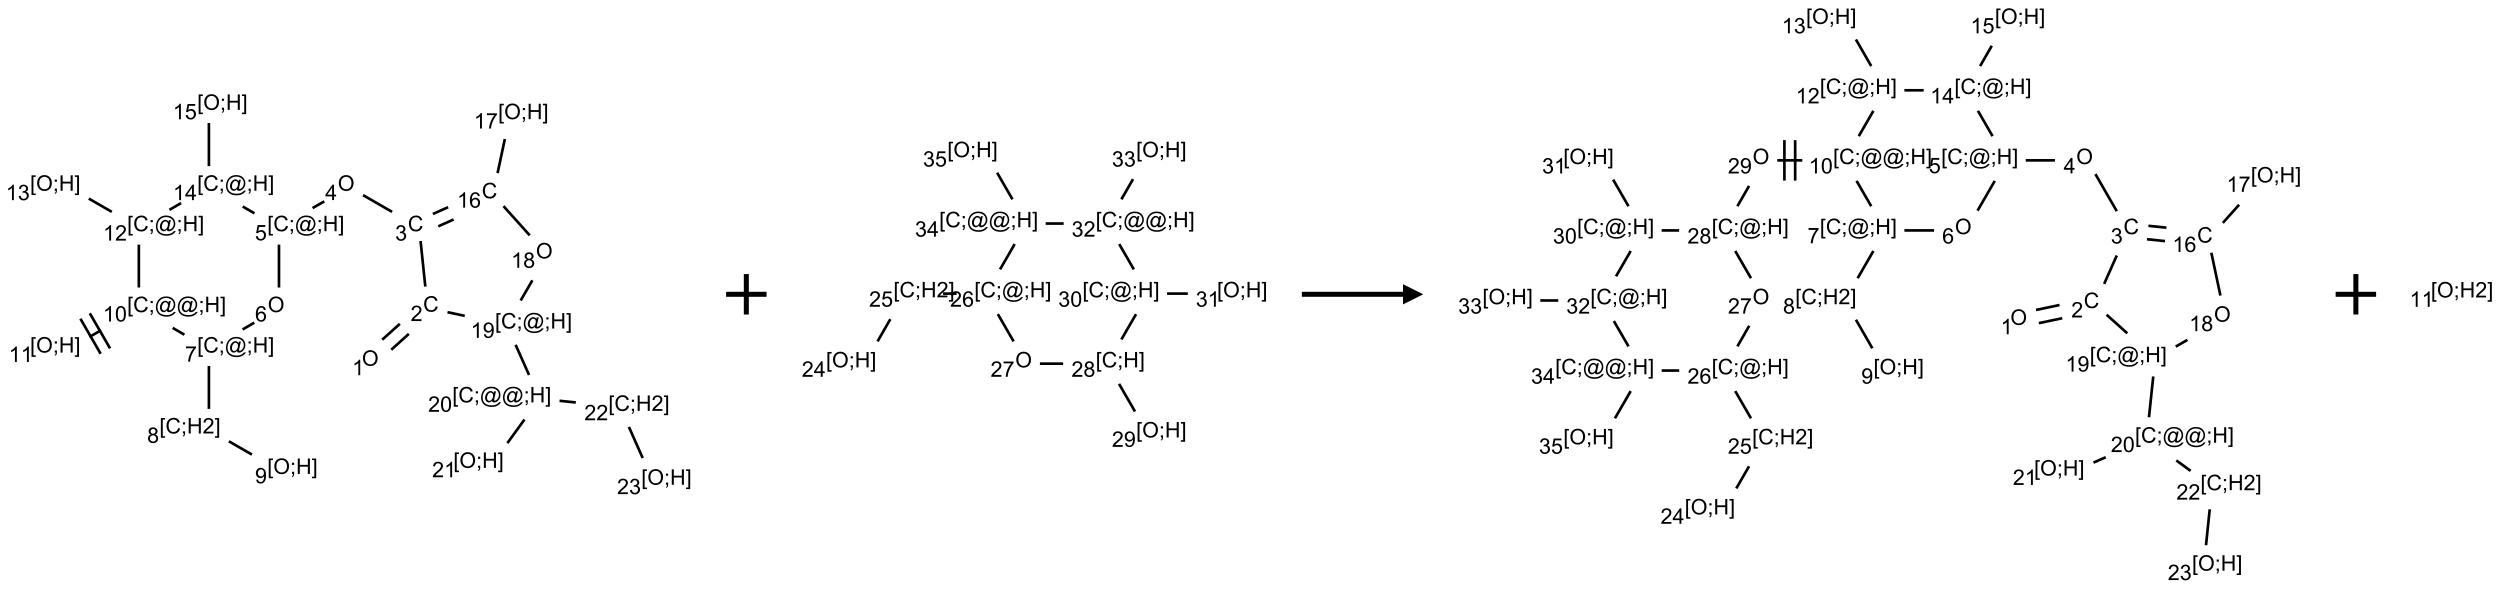 <?xml version="1.0" encoding="UTF-8"?>
<svg xmlns="http://www.w3.org/2000/svg" xmlns:xlink="http://www.w3.org/1999/xlink" width="1236" height="291" viewBox="0 0 1236 291">
<defs>
<g>
<g id="glyph-0-0">
<path d="M 1.332 0 L 1.332 -6.668 L 6.668 -6.668 L 6.668 0 Z M 1.5 -0.168 L 6.5 -0.168 L 6.5 -6.5 L 1.5 -6.5 Z M 1.5 -0.168 "/>
</g>
<g id="glyph-0-1">
<path d="M 0.516 -3.719 C 0.516 -4.984 0.855 -5.977 1.535 -6.695 C 2.215 -7.414 3.094 -7.77 4.172 -7.77 C 4.875 -7.77 5.512 -7.602 6.078 -7.266 C 6.645 -6.93 7.074 -6.461 7.371 -5.855 C 7.668 -5.254 7.816 -4.57 7.816 -3.809 C 7.816 -3.035 7.66 -2.34 7.348 -1.73 C 7.035 -1.117 6.594 -0.656 6.02 -0.34 C 5.449 -0.027 4.828 0.129 4.168 0.129 C 3.449 0.129 2.805 -0.043 2.238 -0.391 C 1.672 -0.738 1.246 -1.211 0.953 -1.812 C 0.66 -2.414 0.516 -3.047 0.516 -3.719 Z M 1.559 -3.703 C 1.559 -2.781 1.805 -2.059 2.301 -1.527 C 2.793 -1 3.414 -0.734 4.16 -0.734 C 4.922 -0.734 5.547 -1 6.039 -1.535 C 6.531 -2.07 6.777 -2.828 6.777 -3.812 C 6.777 -4.434 6.672 -4.977 6.461 -5.441 C 6.25 -5.902 5.945 -6.262 5.539 -6.52 C 5.133 -6.773 4.68 -6.902 4.176 -6.902 C 3.461 -6.902 2.848 -6.656 2.332 -6.164 C 1.816 -5.672 1.559 -4.852 1.559 -3.703 Z M 1.559 -3.703 "/>
</g>
<g id="glyph-0-2">
<path d="M 3.973 0 L 3.035 0 L 3.035 -5.973 C 2.809 -5.758 2.516 -5.543 2.148 -5.328 C 1.781 -5.113 1.453 -4.953 1.16 -4.844 L 1.16 -5.75 C 1.684 -5.996 2.145 -6.297 2.535 -6.645 C 2.93 -6.996 3.207 -7.336 3.371 -7.668 L 3.973 -7.668 Z M 3.973 0 "/>
</g>
<g id="glyph-0-3">
<path d="M 6.27 -2.676 L 7.281 -2.422 C 7.07 -1.594 6.688 -0.961 6.137 -0.523 C 5.586 -0.086 4.914 0.129 4.121 0.129 C 3.297 0.129 2.629 -0.039 2.113 -0.371 C 1.598 -0.707 1.203 -1.191 0.934 -1.828 C 0.664 -2.465 0.531 -3.145 0.531 -3.875 C 0.531 -4.672 0.684 -5.363 0.988 -5.957 C 1.293 -6.547 1.723 -6.996 2.285 -7.305 C 2.844 -7.613 3.461 -7.766 4.137 -7.766 C 4.898 -7.766 5.543 -7.57 6.062 -7.184 C 6.582 -6.793 6.945 -6.246 7.152 -5.543 L 6.156 -5.309 C 5.98 -5.863 5.723 -6.266 5.387 -6.52 C 5.051 -6.773 4.625 -6.902 4.113 -6.902 C 3.527 -6.902 3.039 -6.762 2.645 -6.48 C 2.25 -6.199 1.973 -5.82 1.812 -5.348 C 1.652 -4.871 1.574 -4.383 1.574 -3.879 C 1.574 -3.23 1.668 -2.664 1.855 -2.18 C 2.047 -1.695 2.34 -1.332 2.738 -1.094 C 3.137 -0.855 3.57 -0.734 4.035 -0.734 C 4.602 -0.734 5.082 -0.898 5.473 -1.223 C 5.867 -1.551 6.133 -2.035 6.27 -2.676 Z M 6.27 -2.676 "/>
</g>
<g id="glyph-0-4">
<path d="M 5.371 -0.902 L 5.371 0 L 0.324 0 C 0.316 -0.227 0.352 -0.441 0.434 -0.652 C 0.562 -0.996 0.766 -1.332 1.051 -1.668 C 1.332 -2 1.742 -2.387 2.277 -2.824 C 3.105 -3.504 3.668 -4.043 3.957 -4.441 C 4.25 -4.84 4.395 -5.215 4.395 -5.566 C 4.395 -5.938 4.262 -6.254 3.996 -6.508 C 3.73 -6.762 3.387 -6.891 2.957 -6.891 C 2.508 -6.891 2.145 -6.754 1.875 -6.484 C 1.605 -6.215 1.469 -5.84 1.465 -5.359 L 0.5 -5.457 C 0.566 -6.176 0.812 -6.727 1.246 -7.102 C 1.676 -7.477 2.254 -7.668 2.98 -7.668 C 3.711 -7.668 4.293 -7.465 4.719 -7.059 C 5.145 -6.652 5.359 -6.148 5.359 -5.547 C 5.359 -5.242 5.297 -4.941 5.172 -4.645 C 5.047 -4.352 4.84 -4.039 4.551 -3.715 C 4.262 -3.387 3.777 -2.938 3.105 -2.371 C 2.543 -1.898 2.18 -1.578 2.02 -1.41 C 1.859 -1.242 1.73 -1.07 1.625 -0.902 Z M 5.371 -0.902 "/>
</g>
<g id="glyph-0-5">
<path d="M 0.449 -2.016 L 1.387 -2.141 C 1.492 -1.609 1.676 -1.227 1.934 -0.992 C 2.191 -0.758 2.508 -0.641 2.879 -0.641 C 3.32 -0.641 3.695 -0.793 3.996 -1.098 C 4.301 -1.402 4.453 -1.781 4.453 -2.234 C 4.453 -2.664 4.312 -3.02 4.031 -3.301 C 3.75 -3.578 3.391 -3.719 2.957 -3.719 C 2.781 -3.719 2.562 -3.684 2.297 -3.613 L 2.402 -4.438 C 2.465 -4.43 2.516 -4.426 2.551 -4.426 C 2.949 -4.426 3.312 -4.531 3.629 -4.738 C 3.949 -4.949 4.109 -5.27 4.109 -5.703 C 4.109 -6.047 3.992 -6.332 3.762 -6.559 C 3.527 -6.785 3.227 -6.895 2.859 -6.895 C 2.496 -6.895 2.191 -6.781 1.949 -6.551 C 1.707 -6.324 1.547 -5.98 1.48 -5.52 L 0.543 -5.688 C 0.656 -6.316 0.918 -6.805 1.324 -7.148 C 1.73 -7.492 2.234 -7.668 2.84 -7.668 C 3.254 -7.668 3.641 -7.578 3.988 -7.398 C 4.34 -7.219 4.609 -6.977 4.793 -6.668 C 4.98 -6.359 5.074 -6.031 5.074 -5.684 C 5.074 -5.352 4.984 -5.051 4.809 -4.781 C 4.629 -4.512 4.367 -4.297 4.02 -4.137 C 4.473 -4.031 4.824 -3.816 5.074 -3.488 C 5.324 -3.16 5.449 -2.75 5.449 -2.254 C 5.449 -1.59 5.203 -1.023 4.719 -0.559 C 4.234 -0.098 3.617 0.137 2.875 0.137 C 2.203 0.137 1.648 -0.062 1.207 -0.465 C 0.762 -0.863 0.512 -1.379 0.449 -2.016 Z M 0.449 -2.016 "/>
</g>
<g id="glyph-0-6">
<path d="M 3.449 0 L 3.449 -1.828 L 0.137 -1.828 L 0.137 -2.688 L 3.621 -7.637 L 4.387 -7.637 L 4.387 -2.688 L 5.418 -2.688 L 5.418 -1.828 L 4.387 -1.828 L 4.387 0 Z M 3.449 -2.688 L 3.449 -6.129 L 1.059 -2.688 Z M 3.449 -2.688 "/>
</g>
<g id="glyph-0-7">
<path d="M 0.723 2.121 L 0.723 -7.637 L 2.793 -7.637 L 2.793 -6.859 L 1.66 -6.859 L 1.66 1.344 L 2.793 1.344 L 2.793 2.121 Z M 0.723 2.121 "/>
</g>
<g id="glyph-0-8">
<path d="M 0.949 -4.465 L 0.949 -5.531 L 2.016 -5.531 L 2.016 -4.465 Z M 0.949 0 L 0.949 -1.066 L 2.016 -1.066 L 2.016 0 C 2.016 0.391 1.945 0.711 1.809 0.949 C 1.668 1.191 1.449 1.379 1.145 1.512 L 0.887 1.109 C 1.082 1.023 1.23 0.895 1.324 0.727 C 1.418 0.559 1.469 0.316 1.48 0 Z M 0.949 0 "/>
</g>
<g id="glyph-0-9">
<path d="M 6.047 -0.848 C 5.82 -0.59 5.57 -0.379 5.289 -0.223 C 5.008 -0.062 4.73 0.016 4.449 0.016 C 4.141 0.016 3.84 -0.074 3.547 -0.254 C 3.254 -0.434 3.02 -0.715 2.836 -1.09 C 2.652 -1.465 2.562 -1.875 2.562 -2.324 C 2.562 -2.875 2.703 -3.43 2.988 -3.98 C 3.27 -4.535 3.621 -4.953 4.043 -5.23 C 4.461 -5.508 4.871 -5.645 5.266 -5.645 C 5.566 -5.645 5.855 -5.566 6.129 -5.41 C 6.402 -5.25 6.641 -5.012 6.84 -4.688 L 7.016 -5.496 L 7.949 -5.496 L 7.199 -2 C 7.094 -1.516 7.043 -1.246 7.043 -1.191 C 7.043 -1.098 7.078 -1.02 7.148 -0.949 C 7.219 -0.883 7.305 -0.848 7.406 -0.848 C 7.59 -0.848 7.832 -0.953 8.129 -1.168 C 8.527 -1.445 8.84 -1.816 9.07 -2.285 C 9.301 -2.75 9.418 -3.234 9.418 -3.73 C 9.418 -4.309 9.27 -4.852 8.973 -5.355 C 8.676 -5.859 8.23 -6.262 7.645 -6.562 C 7.055 -6.863 6.406 -7.016 5.691 -7.016 C 4.879 -7.016 4.137 -6.824 3.465 -6.445 C 2.793 -6.066 2.273 -5.52 1.902 -4.809 C 1.535 -4.098 1.348 -3.34 1.348 -2.527 C 1.348 -1.676 1.535 -0.941 1.902 -0.328 C 2.273 0.285 2.809 0.742 3.508 1.035 C 4.207 1.328 4.984 1.473 5.832 1.473 C 6.742 1.473 7.504 1.32 8.121 1.016 C 8.734 0.711 9.195 0.34 9.5 -0.098 L 10.441 -0.098 C 10.266 0.266 9.961 0.637 9.531 1.016 C 9.102 1.395 8.59 1.695 7.996 1.914 C 7.402 2.133 6.688 2.246 5.848 2.246 C 5.078 2.246 4.367 2.145 3.715 1.949 C 3.066 1.75 2.512 1.453 2.051 1.055 C 1.594 0.656 1.25 0.199 1.016 -0.316 C 0.723 -0.973 0.578 -1.684 0.578 -2.441 C 0.578 -3.289 0.75 -4.098 1.098 -4.863 C 1.523 -5.805 2.125 -6.527 2.902 -7.027 C 3.684 -7.527 4.629 -7.777 5.738 -7.777 C 6.602 -7.777 7.375 -7.602 8.059 -7.246 C 8.746 -6.895 9.285 -6.371 9.684 -5.672 C 10.02 -5.07 10.188 -4.418 10.188 -3.715 C 10.188 -2.707 9.832 -1.812 9.125 -1.031 C 8.492 -0.328 7.801 0.02 7.051 0.02 C 6.812 0.02 6.617 -0.016 6.473 -0.09 C 6.324 -0.16 6.215 -0.266 6.145 -0.402 C 6.102 -0.488 6.066 -0.637 6.047 -0.848 Z M 3.527 -2.262 C 3.527 -1.785 3.641 -1.414 3.863 -1.152 C 4.09 -0.887 4.348 -0.754 4.641 -0.754 C 4.836 -0.754 5.039 -0.812 5.254 -0.93 C 5.469 -1.047 5.676 -1.219 5.871 -1.449 C 6.066 -1.676 6.23 -1.969 6.355 -2.32 C 6.48 -2.672 6.543 -3.027 6.543 -3.379 C 6.543 -3.852 6.426 -4.219 6.191 -4.48 C 5.957 -4.738 5.672 -4.871 5.332 -4.871 C 5.109 -4.871 4.902 -4.812 4.707 -4.699 C 4.512 -4.586 4.32 -4.406 4.137 -4.156 C 3.953 -3.906 3.805 -3.602 3.691 -3.246 C 3.582 -2.887 3.527 -2.559 3.527 -2.262 Z M 3.527 -2.262 "/>
</g>
<g id="glyph-0-10">
<path d="M 0.855 0 L 0.855 -7.637 L 1.863 -7.637 L 1.863 -4.5 L 5.832 -4.5 L 5.832 -7.637 L 6.844 -7.637 L 6.844 0 L 5.832 0 L 5.832 -3.598 L 1.863 -3.598 L 1.863 0 Z M 0.855 0 "/>
</g>
<g id="glyph-0-11">
<path d="M 2.27 2.121 L 0.203 2.121 L 0.203 1.344 L 1.332 1.344 L 1.332 -6.859 L 0.203 -6.859 L 0.203 -7.637 L 2.27 -7.637 Z M 2.27 2.121 "/>
</g>
<g id="glyph-0-12">
<path d="M 0.441 -2 L 1.426 -2.082 C 1.5 -1.605 1.668 -1.242 1.934 -1.004 C 2.199 -0.762 2.52 -0.641 2.895 -0.641 C 3.348 -0.641 3.73 -0.812 4.043 -1.152 C 4.355 -1.492 4.512 -1.941 4.512 -2.504 C 4.512 -3.039 4.359 -3.461 4.059 -3.77 C 3.758 -4.078 3.367 -4.234 2.879 -4.234 C 2.578 -4.234 2.305 -4.164 2.062 -4.027 C 1.82 -3.891 1.629 -3.715 1.488 -3.496 L 0.609 -3.609 L 1.348 -7.531 L 5.145 -7.531 L 5.145 -6.637 L 2.098 -6.637 L 1.688 -4.582 C 2.145 -4.902 2.625 -5.062 3.129 -5.062 C 3.797 -5.062 4.359 -4.832 4.816 -4.371 C 5.277 -3.91 5.504 -3.312 5.504 -2.59 C 5.504 -1.898 5.305 -1.301 4.902 -0.797 C 4.41 -0.18 3.742 0.129 2.895 0.129 C 2.199 0.129 1.633 -0.062 1.195 -0.453 C 0.758 -0.844 0.504 -1.359 0.441 -2 Z M 0.441 -2 "/>
</g>
<g id="glyph-0-13">
<path d="M 5.309 -5.766 L 4.375 -5.691 C 4.293 -6.059 4.172 -6.328 4.02 -6.496 C 3.766 -6.762 3.453 -6.895 3.082 -6.895 C 2.785 -6.895 2.523 -6.812 2.297 -6.645 C 2 -6.43 1.77 -6.117 1.598 -5.703 C 1.43 -5.289 1.34 -4.703 1.332 -3.938 C 1.559 -4.281 1.836 -4.535 2.16 -4.703 C 2.488 -4.871 2.828 -4.953 3.188 -4.953 C 3.812 -4.953 4.344 -4.723 4.785 -4.262 C 5.223 -3.801 5.441 -3.207 5.441 -2.48 C 5.441 -2 5.34 -1.555 5.133 -1.145 C 4.926 -0.73 4.641 -0.418 4.281 -0.199 C 3.922 0.02 3.512 0.129 3.051 0.129 C 2.27 0.129 1.633 -0.156 1.141 -0.73 C 0.648 -1.305 0.402 -2.254 0.402 -3.574 C 0.402 -5.051 0.672 -6.121 1.219 -6.793 C 1.695 -7.375 2.336 -7.668 3.141 -7.668 C 3.742 -7.668 4.234 -7.5 4.617 -7.16 C 5 -6.824 5.23 -6.359 5.309 -5.766 Z M 1.48 -2.473 C 1.48 -2.152 1.547 -1.844 1.684 -1.547 C 1.82 -1.25 2.016 -1.027 2.262 -0.871 C 2.508 -0.719 2.766 -0.641 3.035 -0.641 C 3.434 -0.641 3.773 -0.801 4.059 -1.121 C 4.344 -1.441 4.484 -1.875 4.484 -2.422 C 4.484 -2.949 4.344 -3.367 4.062 -3.668 C 3.781 -3.973 3.426 -4.125 3 -4.125 C 2.578 -4.125 2.219 -3.973 1.922 -3.668 C 1.625 -3.363 1.48 -2.969 1.48 -2.473 Z M 1.48 -2.473 "/>
</g>
<g id="glyph-0-14">
<path d="M 0.504 -6.637 L 0.504 -7.535 L 5.449 -7.535 L 5.449 -6.809 C 4.961 -6.289 4.48 -5.602 4.004 -4.746 C 3.527 -3.887 3.156 -3.004 2.895 -2.098 C 2.707 -1.461 2.59 -0.762 2.535 0 L 1.574 0 C 1.582 -0.602 1.703 -1.328 1.926 -2.176 C 2.152 -3.027 2.477 -3.848 2.898 -4.637 C 3.32 -5.426 3.77 -6.094 4.246 -6.637 Z M 0.504 -6.637 "/>
</g>
<g id="glyph-0-15">
<path d="M 1.887 -4.141 C 1.496 -4.281 1.207 -4.484 1.02 -4.75 C 0.832 -5.016 0.738 -5.328 0.738 -5.699 C 0.738 -6.254 0.938 -6.719 1.34 -7.098 C 1.738 -7.477 2.27 -7.668 2.934 -7.668 C 3.598 -7.668 4.137 -7.473 4.543 -7.086 C 4.949 -6.699 5.152 -6.227 5.152 -5.672 C 5.152 -5.316 5.059 -5.008 4.871 -4.746 C 4.688 -4.484 4.406 -4.281 4.027 -4.141 C 4.496 -3.988 4.852 -3.742 5.098 -3.402 C 5.34 -3.062 5.465 -2.656 5.465 -2.184 C 5.465 -1.531 5.234 -0.98 4.77 -0.535 C 4.309 -0.09 3.703 0.129 2.949 0.129 C 2.195 0.129 1.586 -0.094 1.125 -0.539 C 0.664 -0.984 0.434 -1.543 0.434 -2.207 C 0.434 -2.703 0.559 -3.121 0.809 -3.457 C 1.062 -3.793 1.422 -4.02 1.887 -4.141 Z M 1.699 -5.73 C 1.699 -5.367 1.812 -5.074 2.047 -4.844 C 2.281 -4.613 2.582 -4.5 2.953 -4.5 C 3.312 -4.5 3.609 -4.613 3.84 -4.84 C 4.07 -5.066 4.188 -5.348 4.188 -5.676 C 4.188 -6.02 4.07 -6.309 3.832 -6.543 C 3.594 -6.777 3.297 -6.895 2.941 -6.895 C 2.586 -6.895 2.289 -6.781 2.051 -6.551 C 1.816 -6.324 1.699 -6.047 1.699 -5.73 Z M 1.395 -2.203 C 1.395 -1.938 1.461 -1.676 1.586 -1.426 C 1.711 -1.176 1.902 -0.984 2.152 -0.848 C 2.402 -0.711 2.672 -0.641 2.957 -0.641 C 3.406 -0.641 3.777 -0.785 4.066 -1.074 C 4.359 -1.363 4.504 -1.727 4.504 -2.172 C 4.504 -2.625 4.355 -2.996 4.055 -3.293 C 3.754 -3.586 3.379 -3.734 2.926 -3.734 C 2.484 -3.734 2.121 -3.59 1.832 -3.297 C 1.543 -3.004 1.395 -2.641 1.395 -2.203 Z M 1.395 -2.203 "/>
</g>
<g id="glyph-0-16">
<path d="M 0.582 -1.766 L 1.484 -1.848 C 1.562 -1.426 1.707 -1.117 1.922 -0.926 C 2.137 -0.734 2.414 -0.641 2.75 -0.641 C 3.039 -0.641 3.289 -0.707 3.508 -0.84 C 3.727 -0.973 3.902 -1.148 4.043 -1.367 C 4.18 -1.586 4.297 -1.887 4.391 -2.262 C 4.484 -2.637 4.531 -3.016 4.531 -3.406 C 4.531 -3.449 4.531 -3.512 4.527 -3.594 C 4.34 -3.297 4.082 -3.055 3.758 -2.867 C 3.434 -2.68 3.082 -2.59 2.703 -2.59 C 2.07 -2.59 1.535 -2.816 1.098 -3.277 C 0.66 -3.734 0.441 -4.34 0.441 -5.09 C 0.441 -5.863 0.672 -6.484 1.129 -6.957 C 1.586 -7.43 2.156 -7.668 2.844 -7.668 C 3.34 -7.668 3.793 -7.531 4.207 -7.266 C 4.617 -7 4.93 -6.617 5.145 -6.121 C 5.355 -5.629 5.465 -4.91 5.465 -3.973 C 5.465 -2.996 5.359 -2.223 5.145 -1.645 C 4.934 -1.066 4.617 -0.625 4.199 -0.324 C 3.781 -0.02 3.293 0.129 2.73 0.129 C 2.133 0.129 1.645 -0.035 1.266 -0.367 C 0.887 -0.699 0.66 -1.164 0.582 -1.766 Z M 4.422 -5.137 C 4.422 -5.676 4.277 -6.102 3.992 -6.418 C 3.707 -6.734 3.359 -6.891 2.957 -6.891 C 2.543 -6.891 2.18 -6.719 1.871 -6.379 C 1.562 -6.039 1.406 -5.598 1.406 -5.059 C 1.406 -4.57 1.555 -4.176 1.848 -3.871 C 2.141 -3.566 2.5 -3.418 2.934 -3.418 C 3.367 -3.418 3.723 -3.57 4.004 -3.871 C 4.281 -4.176 4.422 -4.598 4.422 -5.137 Z M 4.422 -5.137 "/>
</g>
<g id="glyph-0-17">
<path d="M 0.441 -3.766 C 0.441 -4.668 0.535 -5.395 0.723 -5.945 C 0.906 -6.496 1.184 -6.922 1.551 -7.219 C 1.918 -7.516 2.375 -7.668 2.934 -7.668 C 3.344 -7.668 3.703 -7.586 4.012 -7.418 C 4.32 -7.254 4.574 -7.016 4.777 -6.707 C 4.977 -6.395 5.137 -6.016 5.25 -5.57 C 5.363 -5.125 5.422 -4.523 5.422 -3.766 C 5.422 -2.871 5.328 -2.148 5.145 -1.598 C 4.961 -1.047 4.688 -0.621 4.32 -0.32 C 3.953 -0.02 3.492 0.129 2.934 0.129 C 2.195 0.129 1.617 -0.133 1.199 -0.66 C 0.695 -1.297 0.441 -2.332 0.441 -3.766 Z M 1.406 -3.766 C 1.406 -2.512 1.555 -1.68 1.848 -1.262 C 2.141 -0.848 2.5 -0.641 2.934 -0.641 C 3.363 -0.641 3.727 -0.848 4.02 -1.266 C 4.312 -1.684 4.457 -2.516 4.457 -3.766 C 4.457 -5.023 4.312 -5.859 4.02 -6.27 C 3.727 -6.684 3.359 -6.891 2.922 -6.891 C 2.492 -6.891 2.148 -6.707 1.891 -6.344 C 1.566 -5.879 1.406 -5.02 1.406 -3.766 Z M 1.406 -3.766 "/>
</g>
</g>
</defs>
<path fill="none" stroke-width="0.033" stroke-linecap="butt" stroke-linejoin="miter" stroke="rgb(0%, 0%, 0%)" stroke-opacity="1" stroke-miterlimit="10" d="M 3.986 3.011 L 4.203 2.815 " transform="matrix(40, 0, 0, 40, 34.004, 52.471)"/>
<path fill="none" stroke-width="0.033" stroke-linecap="butt" stroke-linejoin="miter" stroke="rgb(0%, 0%, 0%)" stroke-opacity="1" stroke-miterlimit="10" d="M 3.874 2.887 L 4.092 2.691 " transform="matrix(40, 0, 0, 40, 34.004, 52.471)"/>
<path fill="none" stroke-width="0.033" stroke-linecap="butt" stroke-linejoin="miter" stroke="rgb(0%, 0%, 0%)" stroke-opacity="1" stroke-miterlimit="10" d="M 4.407 2.23 L 4.348 1.667 " transform="matrix(40, 0, 0, 40, 34.004, 52.471)"/>
<path fill="none" stroke-width="0.033" stroke-linecap="butt" stroke-linejoin="miter" stroke="rgb(0%, 0%, 0%)" stroke-opacity="1" stroke-miterlimit="10" d="M 3.996 1.307 L 3.637 1.1 " transform="matrix(40, 0, 0, 40, 34.004, 52.471)"/>
<path fill="none" stroke-width="0.033" stroke-linecap="butt" stroke-linejoin="miter" stroke="rgb(0%, 0%, 0%)" stroke-opacity="1" stroke-miterlimit="10" d="M 3.158 1.177 L 3.013 1.26 " transform="matrix(40, 0, 0, 40, 34.004, 52.471)"/>
<path fill="none" stroke-width="0.033" stroke-linecap="butt" stroke-linejoin="miter" stroke="rgb(0%, 0%, 0%)" stroke-opacity="1" stroke-miterlimit="10" d="M 2.598 1.712 L 2.598 2.242 " transform="matrix(40, 0, 0, 40, 34.004, 52.471)"/>
<path fill="none" stroke-width="0.033" stroke-linecap="butt" stroke-linejoin="miter" stroke="rgb(0%, 0%, 0%)" stroke-opacity="1" stroke-miterlimit="10" d="M 2.293 2.676 L 2.149 2.76 " transform="matrix(40, 0, 0, 40, 34.004, 52.471)"/>
<path fill="none" stroke-width="0.033" stroke-linecap="butt" stroke-linejoin="miter" stroke="rgb(0%, 0%, 0%)" stroke-opacity="1" stroke-miterlimit="10" d="M 1.732 3.212 L 1.732 3.742 " transform="matrix(40, 0, 0, 40, 34.004, 52.471)"/>
<path fill="none" stroke-width="0.033" stroke-linecap="butt" stroke-linejoin="miter" stroke="rgb(0%, 0%, 0%)" stroke-opacity="1" stroke-miterlimit="10" d="M 1.979 4.143 L 2.264 4.307 " transform="matrix(40, 0, 0, 40, 34.004, 52.471)"/>
<path fill="none" stroke-width="0.033" stroke-linecap="butt" stroke-linejoin="miter" stroke="rgb(0%, 0%, 0%)" stroke-opacity="1" stroke-miterlimit="10" d="M 1.429 2.825 L 1.284 2.741 " transform="matrix(40, 0, 0, 40, 34.004, 52.471)"/>
<path fill="none" stroke-width="0.033" stroke-linecap="butt" stroke-linejoin="miter" stroke="rgb(0%, 0%, 0%)" stroke-opacity="1" stroke-miterlimit="10" d="M 0.399 2.77 L 0.255 2.853 " transform="matrix(40, 0, 0, 40, 34.004, 52.471)"/>
<path fill="none" stroke-width="0.033" stroke-linecap="butt" stroke-linejoin="miter" stroke="rgb(0%, 0%, 0%)" stroke-opacity="1" stroke-miterlimit="10" d="M 0.144 2.628 L 0.394 3.061 " transform="matrix(40, 0, 0, 40, 34.004, 52.471)"/>
<path fill="none" stroke-width="0.033" stroke-linecap="butt" stroke-linejoin="miter" stroke="rgb(0%, 0%, 0%)" stroke-opacity="1" stroke-miterlimit="10" d="M 0.26 2.561 L 0.51 2.994 " transform="matrix(40, 0, 0, 40, 34.004, 52.471)"/>
<path fill="none" stroke-width="0.033" stroke-linecap="butt" stroke-linejoin="miter" stroke="rgb(0%, 0%, 0%)" stroke-opacity="1" stroke-miterlimit="10" d="M 0.866 2.242 L 0.866 1.712 " transform="matrix(40, 0, 0, 40, 34.004, 52.471)"/>
<path fill="none" stroke-width="0.033" stroke-linecap="butt" stroke-linejoin="miter" stroke="rgb(0%, 0%, 0%)" stroke-opacity="1" stroke-miterlimit="10" d="M 0.532 1.307 L 0.247 1.143 " transform="matrix(40, 0, 0, 40, 34.004, 52.471)"/>
<path fill="none" stroke-width="0.033" stroke-linecap="butt" stroke-linejoin="miter" stroke="rgb(0%, 0%, 0%)" stroke-opacity="1" stroke-miterlimit="10" d="M 1.244 1.282 L 1.388 1.198 " transform="matrix(40, 0, 0, 40, 34.004, 52.471)"/>
<path fill="none" stroke-width="0.033" stroke-linecap="butt" stroke-linejoin="miter" stroke="rgb(0%, 0%, 0%)" stroke-opacity="1" stroke-miterlimit="10" d="M 2.15 1.241 L 2.295 1.325 " transform="matrix(40, 0, 0, 40, 34.004, 52.471)"/>
<path fill="none" stroke-width="0.033" stroke-linecap="butt" stroke-linejoin="miter" stroke="rgb(0%, 0%, 0%)" stroke-opacity="1" stroke-miterlimit="10" d="M 1.732 0.742 L 1.732 0.209 " transform="matrix(40, 0, 0, 40, 34.004, 52.471)"/>
<path fill="none" stroke-width="0.033" stroke-linecap="butt" stroke-linejoin="miter" stroke="rgb(0%, 0%, 0%)" stroke-opacity="1" stroke-miterlimit="10" d="M 4.567 1.486 L 4.756 1.401 " transform="matrix(40, 0, 0, 40, 34.004, 52.471)"/>
<path fill="none" stroke-width="0.033" stroke-linecap="butt" stroke-linejoin="miter" stroke="rgb(0%, 0%, 0%)" stroke-opacity="1" stroke-miterlimit="10" d="M 4.5 1.333 L 4.689 1.249 " transform="matrix(40, 0, 0, 40, 34.004, 52.471)"/>
<path fill="none" stroke-width="0.033" stroke-linecap="butt" stroke-linejoin="miter" stroke="rgb(0%, 0%, 0%)" stroke-opacity="1" stroke-miterlimit="10" d="M 5.3 0.828 L 5.39 0.406 " transform="matrix(40, 0, 0, 40, 34.004, 52.471)"/>
<path fill="none" stroke-width="0.033" stroke-linecap="butt" stroke-linejoin="miter" stroke="rgb(0%, 0%, 0%)" stroke-opacity="1" stroke-miterlimit="10" d="M 5.373 1.236 L 5.697 1.597 " transform="matrix(40, 0, 0, 40, 34.004, 52.471)"/>
<path fill="none" stroke-width="0.033" stroke-linecap="butt" stroke-linejoin="miter" stroke="rgb(0%, 0%, 0%)" stroke-opacity="1" stroke-miterlimit="10" d="M 5.73 2.153 L 5.585 2.403 " transform="matrix(40, 0, 0, 40, 34.004, 52.471)"/>
<path fill="none" stroke-width="0.033" stroke-linecap="butt" stroke-linejoin="miter" stroke="rgb(0%, 0%, 0%)" stroke-opacity="1" stroke-miterlimit="10" d="M 4.894 2.592 L 4.681 2.547 " transform="matrix(40, 0, 0, 40, 34.004, 52.471)"/>
<path fill="none" stroke-width="0.033" stroke-linecap="butt" stroke-linejoin="miter" stroke="rgb(0%, 0%, 0%)" stroke-opacity="1" stroke-miterlimit="10" d="M 5.523 2.95 L 5.689 3.323 " transform="matrix(40, 0, 0, 40, 34.004, 52.471)"/>
<path fill="none" stroke-width="0.033" stroke-linecap="butt" stroke-linejoin="miter" stroke="rgb(0%, 0%, 0%)" stroke-opacity="1" stroke-miterlimit="10" d="M 5.632 3.874 L 5.421 4.165 " transform="matrix(40, 0, 0, 40, 34.004, 52.471)"/>
<path fill="none" stroke-width="0.033" stroke-linecap="butt" stroke-linejoin="miter" stroke="rgb(0%, 0%, 0%)" stroke-opacity="1" stroke-miterlimit="10" d="M 6.066 3.642 L 6.267 3.663 " transform="matrix(40, 0, 0, 40, 34.004, 52.471)"/>
<path fill="none" stroke-width="0.033" stroke-linecap="butt" stroke-linejoin="miter" stroke="rgb(0%, 0%, 0%)" stroke-opacity="1" stroke-miterlimit="10" d="M 6.923 3.965 L 7.094 4.35 " transform="matrix(40, 0, 0, 40, 34.004, 52.471)"/>
<g fill="rgb(0%, 0%, 0%)" fill-opacity="1">
<use xlink:href="#glyph-0-1" x="178.91" y="180.867"/>
</g>
<g fill="rgb(0%, 0%, 0%)" fill-opacity="1">
<use xlink:href="#glyph-0-2" x="174.117" y="185.496"/>
</g>
<g fill="rgb(0%, 0%, 0%)" fill-opacity="1">
<use xlink:href="#glyph-0-3" x="209.172" y="154.098"/>
</g>
<g fill="rgb(0%, 0%, 0%)" fill-opacity="1">
<use xlink:href="#glyph-0-4" x="203" y="158.73"/>
</g>
<g fill="rgb(0%, 0%, 0%)" fill-opacity="1">
<use xlink:href="#glyph-0-3" x="201.617" y="114.316"/>
</g>
<g fill="rgb(0%, 0%, 0%)" fill-opacity="1">
<use xlink:href="#glyph-0-5" x="195.363" y="118.953"/>
</g>
<g fill="rgb(0%, 0%, 0%)" fill-opacity="1">
<use xlink:href="#glyph-0-1" x="166.992" y="94.32"/>
</g>
<g fill="rgb(0%, 0%, 0%)" fill-opacity="1">
<use xlink:href="#glyph-0-6" x="160.754" y="98.922"/>
</g>
<g fill="rgb(0%, 0%, 0%)" fill-opacity="1">
<use xlink:href="#glyph-0-7" x="132.141" y="114.324"/>
<use xlink:href="#glyph-0-3" x="135.104" y="114.324"/>
<use xlink:href="#glyph-0-8" x="142.807" y="114.324"/>
<use xlink:href="#glyph-0-9" x="145.771" y="114.324"/>
<use xlink:href="#glyph-0-8" x="156.599" y="114.324"/>
<use xlink:href="#glyph-0-10" x="159.563" y="114.324"/>
<use xlink:href="#glyph-0-11" x="167.266" y="114.324"/>
</g>
<g fill="rgb(0%, 0%, 0%)" fill-opacity="1">
<use xlink:href="#glyph-0-12" x="126.023" y="118.82"/>
</g>
<g fill="rgb(0%, 0%, 0%)" fill-opacity="1">
<use xlink:href="#glyph-0-1" x="132.352" y="154.32"/>
</g>
<g fill="rgb(0%, 0%, 0%)" fill-opacity="1">
<use xlink:href="#glyph-0-13" x="126.09" y="158.953"/>
</g>
<g fill="rgb(0%, 0%, 0%)" fill-opacity="1">
<use xlink:href="#glyph-0-7" x="97.496" y="174.324"/>
<use xlink:href="#glyph-0-3" x="100.46" y="174.324"/>
<use xlink:href="#glyph-0-8" x="108.163" y="174.324"/>
<use xlink:href="#glyph-0-9" x="111.126" y="174.324"/>
<use xlink:href="#glyph-0-8" x="121.954" y="174.324"/>
<use xlink:href="#glyph-0-10" x="124.918" y="174.324"/>
<use xlink:href="#glyph-0-11" x="132.621" y="174.324"/>
</g>
<g fill="rgb(0%, 0%, 0%)" fill-opacity="1">
<use xlink:href="#glyph-0-14" x="91.441" y="178.824"/>
</g>
<g fill="rgb(0%, 0%, 0%)" fill-opacity="1">
<use xlink:href="#glyph-0-7" x="78.809" y="214.316"/>
<use xlink:href="#glyph-0-3" x="81.772" y="214.316"/>
<use xlink:href="#glyph-0-8" x="89.475" y="214.316"/>
<use xlink:href="#glyph-0-10" x="92.439" y="214.316"/>
<use xlink:href="#glyph-0-4" x="100.142" y="214.316"/>
<use xlink:href="#glyph-0-11" x="106.074" y="214.316"/>
</g>
<g fill="rgb(0%, 0%, 0%)" fill-opacity="1">
<use xlink:href="#glyph-0-15" x="72.738" y="218.953"/>
</g>
<g fill="rgb(0%, 0%, 0%)" fill-opacity="1">
<use xlink:href="#glyph-0-7" x="132.141" y="234.32"/>
<use xlink:href="#glyph-0-1" x="135.104" y="234.32"/>
<use xlink:href="#glyph-0-8" x="143.401" y="234.32"/>
<use xlink:href="#glyph-0-10" x="146.365" y="234.32"/>
<use xlink:href="#glyph-0-11" x="154.068" y="234.32"/>
</g>
<g fill="rgb(0%, 0%, 0%)" fill-opacity="1">
<use xlink:href="#glyph-0-16" x="126.066" y="238.953"/>
</g>
<g fill="rgb(0%, 0%, 0%)" fill-opacity="1">
<use xlink:href="#glyph-0-7" x="62.855" y="154.324"/>
<use xlink:href="#glyph-0-3" x="65.819" y="154.324"/>
<use xlink:href="#glyph-0-8" x="73.522" y="154.324"/>
<use xlink:href="#glyph-0-9" x="76.486" y="154.324"/>
<use xlink:href="#glyph-0-9" x="87.314" y="154.324"/>
<use xlink:href="#glyph-0-8" x="98.142" y="154.324"/>
<use xlink:href="#glyph-0-10" x="101.105" y="154.324"/>
<use xlink:href="#glyph-0-11" x="108.809" y="154.324"/>
</g>
<g fill="rgb(0%, 0%, 0%)" fill-opacity="1">
<use xlink:href="#glyph-0-2" x="50.895" y="158.953"/>
<use xlink:href="#glyph-0-17" x="56.827" y="158.953"/>
</g>
<g fill="rgb(0%, 0%, 0%)" fill-opacity="1">
<use xlink:href="#glyph-0-7" x="14.867" y="174.32"/>
<use xlink:href="#glyph-0-1" x="17.831" y="174.32"/>
<use xlink:href="#glyph-0-8" x="26.128" y="174.32"/>
<use xlink:href="#glyph-0-10" x="29.091" y="174.32"/>
<use xlink:href="#glyph-0-11" x="36.794" y="174.32"/>
</g>
<g fill="rgb(0%, 0%, 0%)" fill-opacity="1">
<use xlink:href="#glyph-0-2" x="4.352" y="178.953"/>
<use xlink:href="#glyph-0-2" x="10.284" y="178.953"/>
</g>
<g fill="rgb(0%, 0%, 0%)" fill-opacity="1">
<use xlink:href="#glyph-0-7" x="62.855" y="114.324"/>
<use xlink:href="#glyph-0-3" x="65.819" y="114.324"/>
<use xlink:href="#glyph-0-8" x="73.522" y="114.324"/>
<use xlink:href="#glyph-0-9" x="76.486" y="114.324"/>
<use xlink:href="#glyph-0-8" x="87.314" y="114.324"/>
<use xlink:href="#glyph-0-10" x="90.277" y="114.324"/>
<use xlink:href="#glyph-0-11" x="97.98" y="114.324"/>
</g>
<g fill="rgb(0%, 0%, 0%)" fill-opacity="1">
<use xlink:href="#glyph-0-2" x="50.945" y="118.953"/>
<use xlink:href="#glyph-0-4" x="56.878" y="118.953"/>
</g>
<g fill="rgb(0%, 0%, 0%)" fill-opacity="1">
<use xlink:href="#glyph-0-7" x="14.867" y="94.32"/>
<use xlink:href="#glyph-0-1" x="17.831" y="94.32"/>
<use xlink:href="#glyph-0-8" x="26.128" y="94.32"/>
<use xlink:href="#glyph-0-10" x="29.091" y="94.32"/>
<use xlink:href="#glyph-0-11" x="36.794" y="94.32"/>
</g>
<g fill="rgb(0%, 0%, 0%)" fill-opacity="1">
<use xlink:href="#glyph-0-2" x="2.879" y="98.953"/>
<use xlink:href="#glyph-0-5" x="8.811" y="98.953"/>
</g>
<g fill="rgb(0%, 0%, 0%)" fill-opacity="1">
<use xlink:href="#glyph-0-7" x="97.496" y="94.324"/>
<use xlink:href="#glyph-0-3" x="100.46" y="94.324"/>
<use xlink:href="#glyph-0-8" x="108.163" y="94.324"/>
<use xlink:href="#glyph-0-9" x="111.126" y="94.324"/>
<use xlink:href="#glyph-0-8" x="121.954" y="94.324"/>
<use xlink:href="#glyph-0-10" x="124.918" y="94.324"/>
<use xlink:href="#glyph-0-11" x="132.621" y="94.324"/>
</g>
<g fill="rgb(0%, 0%, 0%)" fill-opacity="1">
<use xlink:href="#glyph-0-2" x="85.539" y="98.953"/>
<use xlink:href="#glyph-0-6" x="91.471" y="98.953"/>
</g>
<g fill="rgb(0%, 0%, 0%)" fill-opacity="1">
<use xlink:href="#glyph-0-7" x="97.496" y="54.32"/>
<use xlink:href="#glyph-0-1" x="100.46" y="54.32"/>
<use xlink:href="#glyph-0-8" x="108.757" y="54.32"/>
<use xlink:href="#glyph-0-10" x="111.72" y="54.32"/>
<use xlink:href="#glyph-0-11" x="119.423" y="54.32"/>
</g>
<g fill="rgb(0%, 0%, 0%)" fill-opacity="1">
<use xlink:href="#glyph-0-2" x="85.449" y="58.953"/>
<use xlink:href="#glyph-0-12" x="91.382" y="58.953"/>
</g>
<g fill="rgb(0%, 0%, 0%)" fill-opacity="1">
<use xlink:href="#glyph-0-3" x="238.156" y="98.047"/>
</g>
<g fill="rgb(0%, 0%, 0%)" fill-opacity="1">
<use xlink:href="#glyph-0-2" x="225.977" y="102.684"/>
<use xlink:href="#glyph-0-13" x="231.909" y="102.684"/>
</g>
<g fill="rgb(0%, 0%, 0%)" fill-opacity="1">
<use xlink:href="#glyph-0-7" x="246.277" y="58.926"/>
<use xlink:href="#glyph-0-1" x="249.241" y="58.926"/>
<use xlink:href="#glyph-0-8" x="257.538" y="58.926"/>
<use xlink:href="#glyph-0-10" x="260.501" y="58.926"/>
<use xlink:href="#glyph-0-11" x="268.204" y="58.926"/>
</g>
<g fill="rgb(0%, 0%, 0%)" fill-opacity="1">
<use xlink:href="#glyph-0-2" x="234.289" y="63.555"/>
<use xlink:href="#glyph-0-14" x="240.221" y="63.555"/>
</g>
<g fill="rgb(0%, 0%, 0%)" fill-opacity="1">
<use xlink:href="#glyph-0-1" x="264.938" y="127.777"/>
</g>
<g fill="rgb(0%, 0%, 0%)" fill-opacity="1">
<use xlink:href="#glyph-0-2" x="252.723" y="132.406"/>
<use xlink:href="#glyph-0-15" x="258.655" y="132.406"/>
</g>
<g fill="rgb(0%, 0%, 0%)" fill-opacity="1">
<use xlink:href="#glyph-0-7" x="244.727" y="162.422"/>
<use xlink:href="#glyph-0-3" x="247.69" y="162.422"/>
<use xlink:href="#glyph-0-8" x="255.393" y="162.422"/>
<use xlink:href="#glyph-0-9" x="258.357" y="162.422"/>
<use xlink:href="#glyph-0-8" x="269.185" y="162.422"/>
<use xlink:href="#glyph-0-10" x="272.148" y="162.422"/>
<use xlink:href="#glyph-0-11" x="279.852" y="162.422"/>
</g>
<g fill="rgb(0%, 0%, 0%)" fill-opacity="1">
<use xlink:href="#glyph-0-2" x="232.723" y="167.047"/>
<use xlink:href="#glyph-0-16" x="238.655" y="167.047"/>
</g>
<g fill="rgb(0%, 0%, 0%)" fill-opacity="1">
<use xlink:href="#glyph-0-7" x="223.621" y="198.961"/>
<use xlink:href="#glyph-0-3" x="226.585" y="198.961"/>
<use xlink:href="#glyph-0-8" x="234.288" y="198.961"/>
<use xlink:href="#glyph-0-9" x="237.251" y="198.961"/>
<use xlink:href="#glyph-0-9" x="248.079" y="198.961"/>
<use xlink:href="#glyph-0-8" x="258.908" y="198.961"/>
<use xlink:href="#glyph-0-10" x="261.871" y="198.961"/>
<use xlink:href="#glyph-0-11" x="269.574" y="198.961"/>
</g>
<g fill="rgb(0%, 0%, 0%)" fill-opacity="1">
<use xlink:href="#glyph-0-4" x="211.66" y="203.59"/>
<use xlink:href="#glyph-0-17" x="217.592" y="203.59"/>
</g>
<g fill="rgb(0%, 0%, 0%)" fill-opacity="1">
<use xlink:href="#glyph-0-7" x="224.137" y="231.32"/>
<use xlink:href="#glyph-0-1" x="227.1" y="231.32"/>
<use xlink:href="#glyph-0-8" x="235.397" y="231.32"/>
<use xlink:href="#glyph-0-10" x="238.361" y="231.32"/>
<use xlink:href="#glyph-0-11" x="246.064" y="231.32"/>
</g>
<g fill="rgb(0%, 0%, 0%)" fill-opacity="1">
<use xlink:href="#glyph-0-4" x="213.625" y="235.953"/>
<use xlink:href="#glyph-0-2" x="219.557" y="235.953"/>
</g>
<g fill="rgb(0%, 0%, 0%)" fill-opacity="1">
<use xlink:href="#glyph-0-7" x="300.777" y="203.137"/>
<use xlink:href="#glyph-0-3" x="303.741" y="203.137"/>
<use xlink:href="#glyph-0-8" x="311.444" y="203.137"/>
<use xlink:href="#glyph-0-10" x="314.408" y="203.137"/>
<use xlink:href="#glyph-0-4" x="322.111" y="203.137"/>
<use xlink:href="#glyph-0-11" x="328.043" y="203.137"/>
</g>
<g fill="rgb(0%, 0%, 0%)" fill-opacity="1">
<use xlink:href="#glyph-0-4" x="288.871" y="207.773"/>
<use xlink:href="#glyph-0-4" x="294.803" y="207.773"/>
</g>
<g fill="rgb(0%, 0%, 0%)" fill-opacity="1">
<use xlink:href="#glyph-0-7" x="317.047" y="239.68"/>
<use xlink:href="#glyph-0-1" x="320.01" y="239.68"/>
<use xlink:href="#glyph-0-8" x="328.307" y="239.68"/>
<use xlink:href="#glyph-0-10" x="331.271" y="239.68"/>
<use xlink:href="#glyph-0-11" x="338.974" y="239.68"/>
</g>
<g fill="rgb(0%, 0%, 0%)" fill-opacity="1">
<use xlink:href="#glyph-0-4" x="305.062" y="244.312"/>
<use xlink:href="#glyph-0-5" x="310.995" y="244.312"/>
</g>
<path fill="none" stroke-width="0.062" stroke-linecap="butt" stroke-linejoin="miter" stroke="rgb(0%, 0%, 0%)" stroke-opacity="1" stroke-miterlimit="10" d="M 0 -0 L 0.5 -0 M 0.25 -0.25 L 0.25 0.25 " transform="matrix(40, 0, 0, 40, 358.98, 145.5)"/>
<path fill="none" stroke-width="0.033" stroke-linecap="butt" stroke-linejoin="miter" stroke="rgb(0%, 0%, 0%)" stroke-opacity="1" stroke-miterlimit="10" d="M 0.159 2.323 L 0.317 2.048 " transform="matrix(40, 0, 0, 40, 427.496, 75.875)"/>
<path fill="none" stroke-width="0.033" stroke-linecap="butt" stroke-linejoin="miter" stroke="rgb(0%, 0%, 0%)" stroke-opacity="1" stroke-miterlimit="10" d="M 0.969 1.732 L 1.136 1.732 " transform="matrix(40, 0, 0, 40, 427.496, 75.875)"/>
<path fill="none" stroke-width="0.033" stroke-linecap="butt" stroke-linejoin="miter" stroke="rgb(0%, 0%, 0%)" stroke-opacity="1" stroke-miterlimit="10" d="M 1.646 1.986 L 1.841 2.323 " transform="matrix(40, 0, 0, 40, 427.496, 75.875)"/>
<path fill="none" stroke-width="0.033" stroke-linecap="butt" stroke-linejoin="miter" stroke="rgb(0%, 0%, 0%)" stroke-opacity="1" stroke-miterlimit="10" d="M 2.166 2.598 L 2.453 2.598 " transform="matrix(40, 0, 0, 40, 427.496, 75.875)"/>
<path fill="none" stroke-width="0.033" stroke-linecap="butt" stroke-linejoin="miter" stroke="rgb(0%, 0%, 0%)" stroke-opacity="1" stroke-miterlimit="10" d="M 3.144 2.848 L 3.341 3.189 " transform="matrix(40, 0, 0, 40, 427.496, 75.875)"/>
<path fill="none" stroke-width="0.033" stroke-linecap="butt" stroke-linejoin="miter" stroke="rgb(0%, 0%, 0%)" stroke-opacity="1" stroke-miterlimit="10" d="M 3.173 2.299 L 3.354 1.986 " transform="matrix(40, 0, 0, 40, 427.496, 75.875)"/>
<path fill="none" stroke-width="0.033" stroke-linecap="butt" stroke-linejoin="miter" stroke="rgb(0%, 0%, 0%)" stroke-opacity="1" stroke-miterlimit="10" d="M 3.737 1.732 L 3.994 1.732 " transform="matrix(40, 0, 0, 40, 427.496, 75.875)"/>
<path fill="none" stroke-width="0.033" stroke-linecap="butt" stroke-linejoin="miter" stroke="rgb(0%, 0%, 0%)" stroke-opacity="1" stroke-miterlimit="10" d="M 3.327 1.433 L 3.146 1.12 " transform="matrix(40, 0, 0, 40, 427.496, 75.875)"/>
<path fill="none" stroke-width="0.033" stroke-linecap="butt" stroke-linejoin="miter" stroke="rgb(0%, 0%, 0%)" stroke-opacity="1" stroke-miterlimit="10" d="M 3.173 0.567 L 3.317 0.317 " transform="matrix(40, 0, 0, 40, 427.496, 75.875)"/>
<path fill="none" stroke-width="0.033" stroke-linecap="butt" stroke-linejoin="miter" stroke="rgb(0%, 0%, 0%)" stroke-opacity="1" stroke-miterlimit="10" d="M 2.459 0.866 L 2.237 0.866 " transform="matrix(40, 0, 0, 40, 427.496, 75.875)"/>
<path fill="none" stroke-width="0.033" stroke-linecap="butt" stroke-linejoin="miter" stroke="rgb(0%, 0%, 0%)" stroke-opacity="1" stroke-miterlimit="10" d="M 1.854 1.12 L 1.673 1.433 " transform="matrix(40, 0, 0, 40, 427.496, 75.875)"/>
<path fill="none" stroke-width="0.033" stroke-linecap="butt" stroke-linejoin="miter" stroke="rgb(0%, 0%, 0%)" stroke-opacity="1" stroke-miterlimit="10" d="M 1.827 0.567 L 1.637 0.238 " transform="matrix(40, 0, 0, 40, 427.496, 75.875)"/>
<g fill="rgb(0%, 0%, 0%)" fill-opacity="1">
<use xlink:href="#glyph-0-7" x="408.359" y="181.648"/>
<use xlink:href="#glyph-0-1" x="411.323" y="181.648"/>
<use xlink:href="#glyph-0-8" x="419.62" y="181.648"/>
<use xlink:href="#glyph-0-10" x="422.583" y="181.648"/>
<use xlink:href="#glyph-0-11" x="430.286" y="181.648"/>
</g>
<g fill="rgb(0%, 0%, 0%)" fill-opacity="1">
<use xlink:href="#glyph-0-4" x="396.402" y="186.277"/>
<use xlink:href="#glyph-0-6" x="402.335" y="186.277"/>
</g>
<g fill="rgb(0%, 0%, 0%)" fill-opacity="1">
<use xlink:href="#glyph-0-7" x="441.707" y="147"/>
<use xlink:href="#glyph-0-3" x="444.671" y="147"/>
<use xlink:href="#glyph-0-8" x="452.374" y="147"/>
<use xlink:href="#glyph-0-10" x="455.337" y="147"/>
<use xlink:href="#glyph-0-4" x="463.04" y="147"/>
<use xlink:href="#glyph-0-11" x="468.973" y="147"/>
</g>
<g fill="rgb(0%, 0%, 0%)" fill-opacity="1">
<use xlink:href="#glyph-0-4" x="429.664" y="151.637"/>
<use xlink:href="#glyph-0-12" x="435.596" y="151.637"/>
</g>
<g fill="rgb(0%, 0%, 0%)" fill-opacity="1">
<use xlink:href="#glyph-0-7" x="481.707" y="147.008"/>
<use xlink:href="#glyph-0-3" x="484.671" y="147.008"/>
<use xlink:href="#glyph-0-8" x="492.374" y="147.008"/>
<use xlink:href="#glyph-0-9" x="495.337" y="147.008"/>
<use xlink:href="#glyph-0-8" x="506.165" y="147.008"/>
<use xlink:href="#glyph-0-10" x="509.129" y="147.008"/>
<use xlink:href="#glyph-0-11" x="516.832" y="147.008"/>
</g>
<g fill="rgb(0%, 0%, 0%)" fill-opacity="1">
<use xlink:href="#glyph-0-4" x="469.727" y="151.637"/>
<use xlink:href="#glyph-0-13" x="475.659" y="151.637"/>
</g>
<g fill="rgb(0%, 0%, 0%)" fill-opacity="1">
<use xlink:href="#glyph-0-1" x="501.918" y="181.648"/>
</g>
<g fill="rgb(0%, 0%, 0%)" fill-opacity="1">
<use xlink:href="#glyph-0-4" x="489.723" y="186.277"/>
<use xlink:href="#glyph-0-14" x="495.655" y="186.277"/>
</g>
<g fill="rgb(0%, 0%, 0%)" fill-opacity="1">
<use xlink:href="#glyph-0-7" x="541.707" y="181.645"/>
<use xlink:href="#glyph-0-3" x="544.671" y="181.645"/>
<use xlink:href="#glyph-0-8" x="552.374" y="181.645"/>
<use xlink:href="#glyph-0-10" x="555.337" y="181.645"/>
<use xlink:href="#glyph-0-11" x="563.04" y="181.645"/>
</g>
<g fill="rgb(0%, 0%, 0%)" fill-opacity="1">
<use xlink:href="#glyph-0-4" x="529.707" y="186.277"/>
<use xlink:href="#glyph-0-15" x="535.639" y="186.277"/>
</g>
<g fill="rgb(0%, 0%, 0%)" fill-opacity="1">
<use xlink:href="#glyph-0-7" x="561.707" y="216.289"/>
<use xlink:href="#glyph-0-1" x="564.671" y="216.289"/>
<use xlink:href="#glyph-0-8" x="572.967" y="216.289"/>
<use xlink:href="#glyph-0-10" x="575.931" y="216.289"/>
<use xlink:href="#glyph-0-11" x="583.634" y="216.289"/>
</g>
<g fill="rgb(0%, 0%, 0%)" fill-opacity="1">
<use xlink:href="#glyph-0-4" x="549.707" y="220.918"/>
<use xlink:href="#glyph-0-16" x="555.639" y="220.918"/>
</g>
<g fill="rgb(0%, 0%, 0%)" fill-opacity="1">
<use xlink:href="#glyph-0-7" x="535.16" y="147.008"/>
<use xlink:href="#glyph-0-3" x="538.124" y="147.008"/>
<use xlink:href="#glyph-0-8" x="545.827" y="147.008"/>
<use xlink:href="#glyph-0-9" x="548.79" y="147.008"/>
<use xlink:href="#glyph-0-8" x="559.618" y="147.008"/>
<use xlink:href="#glyph-0-10" x="562.582" y="147.008"/>
<use xlink:href="#glyph-0-11" x="570.285" y="147.008"/>
</g>
<g fill="rgb(0%, 0%, 0%)" fill-opacity="1">
<use xlink:href="#glyph-0-5" x="523.199" y="151.637"/>
<use xlink:href="#glyph-0-17" x="529.132" y="151.637"/>
</g>
<g fill="rgb(0%, 0%, 0%)" fill-opacity="1">
<use xlink:href="#glyph-0-7" x="601.707" y="147.004"/>
<use xlink:href="#glyph-0-1" x="604.671" y="147.004"/>
<use xlink:href="#glyph-0-8" x="612.967" y="147.004"/>
<use xlink:href="#glyph-0-10" x="615.931" y="147.004"/>
<use xlink:href="#glyph-0-11" x="623.634" y="147.004"/>
</g>
<g fill="rgb(0%, 0%, 0%)" fill-opacity="1">
<use xlink:href="#glyph-0-5" x="591.195" y="151.637"/>
<use xlink:href="#glyph-0-2" x="597.128" y="151.637"/>
</g>
<g fill="rgb(0%, 0%, 0%)" fill-opacity="1">
<use xlink:href="#glyph-0-7" x="541.707" y="112.367"/>
<use xlink:href="#glyph-0-3" x="544.671" y="112.367"/>
<use xlink:href="#glyph-0-8" x="552.374" y="112.367"/>
<use xlink:href="#glyph-0-9" x="555.337" y="112.367"/>
<use xlink:href="#glyph-0-9" x="566.165" y="112.367"/>
<use xlink:href="#glyph-0-8" x="576.993" y="112.367"/>
<use xlink:href="#glyph-0-10" x="579.957" y="112.367"/>
<use xlink:href="#glyph-0-11" x="587.66" y="112.367"/>
</g>
<g fill="rgb(0%, 0%, 0%)" fill-opacity="1">
<use xlink:href="#glyph-0-5" x="529.797" y="116.996"/>
<use xlink:href="#glyph-0-4" x="535.729" y="116.996"/>
</g>
<g fill="rgb(0%, 0%, 0%)" fill-opacity="1">
<use xlink:href="#glyph-0-7" x="561.707" y="77.723"/>
<use xlink:href="#glyph-0-1" x="564.671" y="77.723"/>
<use xlink:href="#glyph-0-8" x="572.967" y="77.723"/>
<use xlink:href="#glyph-0-10" x="575.931" y="77.723"/>
<use xlink:href="#glyph-0-11" x="583.634" y="77.723"/>
</g>
<g fill="rgb(0%, 0%, 0%)" fill-opacity="1">
<use xlink:href="#glyph-0-5" x="549.719" y="82.355"/>
<use xlink:href="#glyph-0-5" x="555.651" y="82.355"/>
</g>
<g fill="rgb(0%, 0%, 0%)" fill-opacity="1">
<use xlink:href="#glyph-0-7" x="464.332" y="112.367"/>
<use xlink:href="#glyph-0-3" x="467.296" y="112.367"/>
<use xlink:href="#glyph-0-8" x="474.999" y="112.367"/>
<use xlink:href="#glyph-0-9" x="477.962" y="112.367"/>
<use xlink:href="#glyph-0-9" x="488.79" y="112.367"/>
<use xlink:href="#glyph-0-8" x="499.618" y="112.367"/>
<use xlink:href="#glyph-0-10" x="502.582" y="112.367"/>
<use xlink:href="#glyph-0-11" x="510.285" y="112.367"/>
</g>
<g fill="rgb(0%, 0%, 0%)" fill-opacity="1">
<use xlink:href="#glyph-0-5" x="452.375" y="116.996"/>
<use xlink:href="#glyph-0-6" x="458.307" y="116.996"/>
</g>
<g fill="rgb(0%, 0%, 0%)" fill-opacity="1">
<use xlink:href="#glyph-0-7" x="468.359" y="77.723"/>
<use xlink:href="#glyph-0-1" x="471.323" y="77.723"/>
<use xlink:href="#glyph-0-8" x="479.62" y="77.723"/>
<use xlink:href="#glyph-0-10" x="482.583" y="77.723"/>
<use xlink:href="#glyph-0-11" x="490.286" y="77.723"/>
</g>
<g fill="rgb(0%, 0%, 0%)" fill-opacity="1">
<use xlink:href="#glyph-0-5" x="456.312" y="82.355"/>
<use xlink:href="#glyph-0-12" x="462.245" y="82.355"/>
</g>
<path fill-rule="nonzero" fill="rgb(0%, 0%, 0%)" fill-opacity="1" d="M 643.641 146.75 L 693.641 146.75 L 693.641 150.5 L 703.641 145.5 L 693.641 140.5 L 693.641 144.25 L 643.641 144.25 "/>
<path fill="none" stroke-width="0.033" stroke-linecap="butt" stroke-linejoin="miter" stroke="rgb(0%, 0%, 0%)" stroke-opacity="1" stroke-miterlimit="10" d="M 6.399 3.744 L 6.688 3.683 " transform="matrix(40, 0, 0, 40, 752.051, 10)"/>
<path fill="none" stroke-width="0.033" stroke-linecap="butt" stroke-linejoin="miter" stroke="rgb(0%, 0%, 0%)" stroke-opacity="1" stroke-miterlimit="10" d="M 6.364 3.581 L 6.654 3.52 " transform="matrix(40, 0, 0, 40, 752.051, 10)"/>
<path fill="none" stroke-width="0.033" stroke-linecap="butt" stroke-linejoin="miter" stroke="rgb(0%, 0%, 0%)" stroke-opacity="1" stroke-miterlimit="10" d="M 7.206 3.259 L 7.362 2.908 " transform="matrix(40, 0, 0, 40, 752.051, 10)"/>
<path fill="none" stroke-width="0.033" stroke-linecap="butt" stroke-linejoin="miter" stroke="rgb(0%, 0%, 0%)" stroke-opacity="1" stroke-miterlimit="10" d="M 7.362 2.36 L 7.098 1.902 " transform="matrix(40, 0, 0, 40, 752.051, 10)"/>
<path fill="none" stroke-width="0.033" stroke-linecap="butt" stroke-linejoin="miter" stroke="rgb(0%, 0%, 0%)" stroke-opacity="1" stroke-miterlimit="10" d="M 6.598 1.732 L 6.237 1.732 " transform="matrix(40, 0, 0, 40, 752.051, 10)"/>
<path fill="none" stroke-width="0.033" stroke-linecap="butt" stroke-linejoin="miter" stroke="rgb(0%, 0%, 0%)" stroke-opacity="1" stroke-miterlimit="10" d="M 5.854 1.986 L 5.641 2.354 " transform="matrix(40, 0, 0, 40, 752.051, 10)"/>
<path fill="none" stroke-width="0.033" stroke-linecap="butt" stroke-linejoin="miter" stroke="rgb(0%, 0%, 0%)" stroke-opacity="1" stroke-miterlimit="10" d="M 5.104 2.598 L 4.737 2.598 " transform="matrix(40, 0, 0, 40, 752.051, 10)"/>
<path fill="none" stroke-width="0.033" stroke-linecap="butt" stroke-linejoin="miter" stroke="rgb(0%, 0%, 0%)" stroke-opacity="1" stroke-miterlimit="10" d="M 4.354 2.852 L 4.159 3.189 " transform="matrix(40, 0, 0, 40, 752.051, 10)"/>
<path fill="none" stroke-width="0.033" stroke-linecap="butt" stroke-linejoin="miter" stroke="rgb(0%, 0%, 0%)" stroke-opacity="1" stroke-miterlimit="10" d="M 4.138 3.702 L 4.341 4.055 " transform="matrix(40, 0, 0, 40, 752.051, 10)"/>
<path fill="none" stroke-width="0.033" stroke-linecap="butt" stroke-linejoin="miter" stroke="rgb(0%, 0%, 0%)" stroke-opacity="1" stroke-miterlimit="10" d="M 4.327 2.299 L 4.146 1.986 " transform="matrix(40, 0, 0, 40, 752.051, 10)"/>
<path fill="none" stroke-width="0.033" stroke-linecap="butt" stroke-linejoin="miter" stroke="rgb(0%, 0%, 0%)" stroke-opacity="1" stroke-miterlimit="10" d="M 3.475 1.732 L 3.166 1.732 " transform="matrix(40, 0, 0, 40, 752.051, 10)"/>
<path fill="none" stroke-width="0.033" stroke-linecap="butt" stroke-linejoin="miter" stroke="rgb(0%, 0%, 0%)" stroke-opacity="1" stroke-miterlimit="10" d="M 3.254 1.482 L 3.254 1.982 " transform="matrix(40, 0, 0, 40, 752.051, 10)"/>
<path fill="none" stroke-width="0.033" stroke-linecap="butt" stroke-linejoin="miter" stroke="rgb(0%, 0%, 0%)" stroke-opacity="1" stroke-miterlimit="10" d="M 3.387 1.482 L 3.387 1.982 " transform="matrix(40, 0, 0, 40, 752.051, 10)"/>
<path fill="none" stroke-width="0.033" stroke-linecap="butt" stroke-linejoin="miter" stroke="rgb(0%, 0%, 0%)" stroke-opacity="1" stroke-miterlimit="10" d="M 2.817 2.048 L 2.673 2.299 " transform="matrix(40, 0, 0, 40, 752.051, 10)"/>
<path fill="none" stroke-width="0.033" stroke-linecap="butt" stroke-linejoin="miter" stroke="rgb(0%, 0%, 0%)" stroke-opacity="1" stroke-miterlimit="10" d="M 2.646 2.852 L 2.841 3.189 " transform="matrix(40, 0, 0, 40, 752.051, 10)"/>
<path fill="none" stroke-width="0.033" stroke-linecap="butt" stroke-linejoin="miter" stroke="rgb(0%, 0%, 0%)" stroke-opacity="1" stroke-miterlimit="10" d="M 2.819 3.777 L 2.673 4.031 " transform="matrix(40, 0, 0, 40, 752.051, 10)"/>
<path fill="none" stroke-width="0.033" stroke-linecap="butt" stroke-linejoin="miter" stroke="rgb(0%, 0%, 0%)" stroke-opacity="1" stroke-miterlimit="10" d="M 2.646 4.584 L 2.841 4.921 " transform="matrix(40, 0, 0, 40, 752.051, 10)"/>
<path fill="none" stroke-width="0.033" stroke-linecap="butt" stroke-linejoin="miter" stroke="rgb(0%, 0%, 0%)" stroke-opacity="1" stroke-miterlimit="10" d="M 2.817 5.513 L 2.659 5.787 " transform="matrix(40, 0, 0, 40, 752.051, 10)"/>
<path fill="none" stroke-width="0.033" stroke-linecap="butt" stroke-linejoin="miter" stroke="rgb(0%, 0%, 0%)" stroke-opacity="1" stroke-miterlimit="10" d="M 1.954 4.33 L 1.737 4.33 " transform="matrix(40, 0, 0, 40, 752.051, 10)"/>
<path fill="none" stroke-width="0.033" stroke-linecap="butt" stroke-linejoin="miter" stroke="rgb(0%, 0%, 0%)" stroke-opacity="1" stroke-miterlimit="10" d="M 1.354 4.584 L 1.159 4.921 " transform="matrix(40, 0, 0, 40, 752.051, 10)"/>
<path fill="none" stroke-width="0.033" stroke-linecap="butt" stroke-linejoin="miter" stroke="rgb(0%, 0%, 0%)" stroke-opacity="1" stroke-miterlimit="10" d="M 1.327 4.031 L 1.146 3.718 " transform="matrix(40, 0, 0, 40, 752.051, 10)"/>
<path fill="none" stroke-width="0.033" stroke-linecap="butt" stroke-linejoin="miter" stroke="rgb(0%, 0%, 0%)" stroke-opacity="1" stroke-miterlimit="10" d="M 0.459 3.464 L 0.237 3.464 " transform="matrix(40, 0, 0, 40, 752.051, 10)"/>
<path fill="none" stroke-width="0.033" stroke-linecap="butt" stroke-linejoin="miter" stroke="rgb(0%, 0%, 0%)" stroke-opacity="1" stroke-miterlimit="10" d="M 1.173 3.165 L 1.354 2.852 " transform="matrix(40, 0, 0, 40, 752.051, 10)"/>
<path fill="none" stroke-width="0.033" stroke-linecap="butt" stroke-linejoin="miter" stroke="rgb(0%, 0%, 0%)" stroke-opacity="1" stroke-miterlimit="10" d="M 1.737 2.598 L 1.953 2.598 " transform="matrix(40, 0, 0, 40, 752.051, 10)"/>
<path fill="none" stroke-width="0.033" stroke-linecap="butt" stroke-linejoin="miter" stroke="rgb(0%, 0%, 0%)" stroke-opacity="1" stroke-miterlimit="10" d="M 1.327 2.299 L 1.137 1.97 " transform="matrix(40, 0, 0, 40, 752.051, 10)"/>
<path fill="none" stroke-width="0.033" stroke-linecap="butt" stroke-linejoin="miter" stroke="rgb(0%, 0%, 0%)" stroke-opacity="1" stroke-miterlimit="10" d="M 4.173 1.433 L 4.354 1.12 " transform="matrix(40, 0, 0, 40, 752.051, 10)"/>
<path fill="none" stroke-width="0.033" stroke-linecap="butt" stroke-linejoin="miter" stroke="rgb(0%, 0%, 0%)" stroke-opacity="1" stroke-miterlimit="10" d="M 4.327 0.567 L 4.138 0.238 " transform="matrix(40, 0, 0, 40, 752.051, 10)"/>
<path fill="none" stroke-width="0.033" stroke-linecap="butt" stroke-linejoin="miter" stroke="rgb(0%, 0%, 0%)" stroke-opacity="1" stroke-miterlimit="10" d="M 4.737 0.866 L 4.975 0.866 " transform="matrix(40, 0, 0, 40, 752.051, 10)"/>
<path fill="none" stroke-width="0.033" stroke-linecap="butt" stroke-linejoin="miter" stroke="rgb(0%, 0%, 0%)" stroke-opacity="1" stroke-miterlimit="10" d="M 5.646 1.12 L 5.827 1.433 " transform="matrix(40, 0, 0, 40, 752.051, 10)"/>
<path fill="none" stroke-width="0.033" stroke-linecap="butt" stroke-linejoin="miter" stroke="rgb(0%, 0%, 0%)" stroke-opacity="1" stroke-miterlimit="10" d="M 5.673 0.567 L 5.817 0.316 " transform="matrix(40, 0, 0, 40, 752.051, 10)"/>
<path fill="none" stroke-width="0.033" stroke-linecap="butt" stroke-linejoin="miter" stroke="rgb(0%, 0%, 0%)" stroke-opacity="1" stroke-miterlimit="10" d="M 7.735 2.707 L 7.958 2.73 " transform="matrix(40, 0, 0, 40, 752.051, 10)"/>
<path fill="none" stroke-width="0.033" stroke-linecap="butt" stroke-linejoin="miter" stroke="rgb(0%, 0%, 0%)" stroke-opacity="1" stroke-miterlimit="10" d="M 7.753 2.541 L 7.976 2.564 " transform="matrix(40, 0, 0, 40, 752.051, 10)"/>
<path fill="none" stroke-width="0.033" stroke-linecap="butt" stroke-linejoin="miter" stroke="rgb(0%, 0%, 0%)" stroke-opacity="1" stroke-miterlimit="10" d="M 8.673 2.505 L 8.874 2.281 " transform="matrix(40, 0, 0, 40, 752.051, 10)"/>
<path fill="none" stroke-width="0.033" stroke-linecap="butt" stroke-linejoin="miter" stroke="rgb(0%, 0%, 0%)" stroke-opacity="1" stroke-miterlimit="10" d="M 8.531 2.874 L 8.643 3.403 " transform="matrix(40, 0, 0, 40, 752.051, 10)"/>
<path fill="none" stroke-width="0.033" stroke-linecap="butt" stroke-linejoin="miter" stroke="rgb(0%, 0%, 0%)" stroke-opacity="1" stroke-miterlimit="10" d="M 8.235 3.951 L 8.091 4.034 " transform="matrix(40, 0, 0, 40, 752.051, 10)"/>
<path fill="none" stroke-width="0.033" stroke-linecap="butt" stroke-linejoin="miter" stroke="rgb(0%, 0%, 0%)" stroke-opacity="1" stroke-miterlimit="10" d="M 7.492 3.87 L 7.236 3.64 " transform="matrix(40, 0, 0, 40, 752.051, 10)"/>
<path fill="none" stroke-width="0.033" stroke-linecap="butt" stroke-linejoin="miter" stroke="rgb(0%, 0%, 0%)" stroke-opacity="1" stroke-miterlimit="10" d="M 7.813 4.403 L 7.76 4.907 " transform="matrix(40, 0, 0, 40, 752.051, 10)"/>
<path fill="none" stroke-width="0.033" stroke-linecap="butt" stroke-linejoin="miter" stroke="rgb(0%, 0%, 0%)" stroke-opacity="1" stroke-miterlimit="10" d="M 7.226 5.401 L 7.074 5.468 " transform="matrix(40, 0, 0, 40, 752.051, 10)"/>
<path fill="none" stroke-width="0.033" stroke-linecap="butt" stroke-linejoin="miter" stroke="rgb(0%, 0%, 0%)" stroke-opacity="1" stroke-miterlimit="10" d="M 8.098 5.441 L 8.275 5.57 " transform="matrix(40, 0, 0, 40, 752.051, 10)"/>
<path fill="none" stroke-width="0.033" stroke-linecap="butt" stroke-linejoin="miter" stroke="rgb(0%, 0%, 0%)" stroke-opacity="1" stroke-miterlimit="10" d="M 8.511 6.045 L 8.465 6.489 " transform="matrix(40, 0, 0, 40, 752.051, 10)"/>
<g fill="rgb(0%, 0%, 0%)" fill-opacity="1">
<use xlink:href="#glyph-0-1" x="993.902" y="160.629"/>
</g>
<g fill="rgb(0%, 0%, 0%)" fill-opacity="1">
<use xlink:href="#glyph-0-2" x="989.105" y="165.262"/>
</g>
<g fill="rgb(0%, 0%, 0%)" fill-opacity="1">
<use xlink:href="#glyph-0-3" x="1030.188" y="152.309"/>
</g>
<g fill="rgb(0%, 0%, 0%)" fill-opacity="1">
<use xlink:href="#glyph-0-4" x="1024.016" y="156.945"/>
</g>
<g fill="rgb(0%, 0%, 0%)" fill-opacity="1">
<use xlink:href="#glyph-0-3" x="1049.832" y="115.77"/>
</g>
<g fill="rgb(0%, 0%, 0%)" fill-opacity="1">
<use xlink:href="#glyph-0-5" x="1043.582" y="120.402"/>
</g>
<g fill="rgb(0%, 0%, 0%)" fill-opacity="1">
<use xlink:href="#glyph-0-1" x="1026.473" y="81.129"/>
</g>
<g fill="rgb(0%, 0%, 0%)" fill-opacity="1">
<use xlink:href="#glyph-0-6" x="1020.238" y="85.73"/>
</g>
<g fill="rgb(0%, 0%, 0%)" fill-opacity="1">
<use xlink:href="#glyph-0-7" x="959.715" y="81.133"/>
<use xlink:href="#glyph-0-3" x="962.678" y="81.133"/>
<use xlink:href="#glyph-0-8" x="970.382" y="81.133"/>
<use xlink:href="#glyph-0-9" x="973.345" y="81.133"/>
<use xlink:href="#glyph-0-8" x="984.173" y="81.133"/>
<use xlink:href="#glyph-0-10" x="987.137" y="81.133"/>
<use xlink:href="#glyph-0-11" x="994.84" y="81.133"/>
</g>
<g fill="rgb(0%, 0%, 0%)" fill-opacity="1">
<use xlink:href="#glyph-0-12" x="953.602" y="85.629"/>
</g>
<g fill="rgb(0%, 0%, 0%)" fill-opacity="1">
<use xlink:href="#glyph-0-1" x="966.473" y="115.773"/>
</g>
<g fill="rgb(0%, 0%, 0%)" fill-opacity="1">
<use xlink:href="#glyph-0-13" x="960.211" y="120.402"/>
</g>
<g fill="rgb(0%, 0%, 0%)" fill-opacity="1">
<use xlink:href="#glyph-0-7" x="899.715" y="115.777"/>
<use xlink:href="#glyph-0-3" x="902.678" y="115.777"/>
<use xlink:href="#glyph-0-8" x="910.382" y="115.777"/>
<use xlink:href="#glyph-0-9" x="913.345" y="115.777"/>
<use xlink:href="#glyph-0-8" x="924.173" y="115.777"/>
<use xlink:href="#glyph-0-10" x="927.137" y="115.777"/>
<use xlink:href="#glyph-0-11" x="934.84" y="115.777"/>
</g>
<g fill="rgb(0%, 0%, 0%)" fill-opacity="1">
<use xlink:href="#glyph-0-14" x="893.66" y="120.273"/>
</g>
<g fill="rgb(0%, 0%, 0%)" fill-opacity="1">
<use xlink:href="#glyph-0-7" x="887.574" y="150.41"/>
<use xlink:href="#glyph-0-3" x="890.538" y="150.41"/>
<use xlink:href="#glyph-0-8" x="898.241" y="150.41"/>
<use xlink:href="#glyph-0-10" x="901.204" y="150.41"/>
<use xlink:href="#glyph-0-4" x="908.908" y="150.41"/>
<use xlink:href="#glyph-0-11" x="914.84" y="150.41"/>
</g>
<g fill="rgb(0%, 0%, 0%)" fill-opacity="1">
<use xlink:href="#glyph-0-15" x="881.504" y="155.043"/>
</g>
<g fill="rgb(0%, 0%, 0%)" fill-opacity="1">
<use xlink:href="#glyph-0-7" x="926.262" y="185.055"/>
<use xlink:href="#glyph-0-1" x="929.225" y="185.055"/>
<use xlink:href="#glyph-0-8" x="937.522" y="185.055"/>
<use xlink:href="#glyph-0-10" x="940.486" y="185.055"/>
<use xlink:href="#glyph-0-11" x="948.189" y="185.055"/>
</g>
<g fill="rgb(0%, 0%, 0%)" fill-opacity="1">
<use xlink:href="#glyph-0-16" x="920.191" y="189.688"/>
</g>
<g fill="rgb(0%, 0%, 0%)" fill-opacity="1">
<use xlink:href="#glyph-0-7" x="906.262" y="81.133"/>
<use xlink:href="#glyph-0-3" x="909.225" y="81.133"/>
<use xlink:href="#glyph-0-8" x="916.928" y="81.133"/>
<use xlink:href="#glyph-0-9" x="919.892" y="81.133"/>
<use xlink:href="#glyph-0-9" x="930.72" y="81.133"/>
<use xlink:href="#glyph-0-8" x="941.548" y="81.133"/>
<use xlink:href="#glyph-0-10" x="944.512" y="81.133"/>
<use xlink:href="#glyph-0-11" x="952.215" y="81.133"/>
</g>
<g fill="rgb(0%, 0%, 0%)" fill-opacity="1">
<use xlink:href="#glyph-0-2" x="894.301" y="85.762"/>
<use xlink:href="#glyph-0-17" x="900.233" y="85.762"/>
</g>
<g fill="rgb(0%, 0%, 0%)" fill-opacity="1">
<use xlink:href="#glyph-0-1" x="866.473" y="81.129"/>
</g>
<g fill="rgb(0%, 0%, 0%)" fill-opacity="1">
<use xlink:href="#glyph-0-4" x="854.262" y="85.762"/>
<use xlink:href="#glyph-0-16" x="860.194" y="85.762"/>
</g>
<g fill="rgb(0%, 0%, 0%)" fill-opacity="1">
<use xlink:href="#glyph-0-7" x="846.262" y="115.777"/>
<use xlink:href="#glyph-0-3" x="849.225" y="115.777"/>
<use xlink:href="#glyph-0-8" x="856.928" y="115.777"/>
<use xlink:href="#glyph-0-9" x="859.892" y="115.777"/>
<use xlink:href="#glyph-0-8" x="870.72" y="115.777"/>
<use xlink:href="#glyph-0-10" x="873.684" y="115.777"/>
<use xlink:href="#glyph-0-11" x="881.387" y="115.777"/>
</g>
<g fill="rgb(0%, 0%, 0%)" fill-opacity="1">
<use xlink:href="#glyph-0-4" x="834.262" y="120.402"/>
<use xlink:href="#glyph-0-15" x="840.194" y="120.402"/>
</g>
<g fill="rgb(0%, 0%, 0%)" fill-opacity="1">
<use xlink:href="#glyph-0-1" x="866.473" y="150.414"/>
</g>
<g fill="rgb(0%, 0%, 0%)" fill-opacity="1">
<use xlink:href="#glyph-0-4" x="854.277" y="155.043"/>
<use xlink:href="#glyph-0-14" x="860.21" y="155.043"/>
</g>
<g fill="rgb(0%, 0%, 0%)" fill-opacity="1">
<use xlink:href="#glyph-0-7" x="846.262" y="185.059"/>
<use xlink:href="#glyph-0-3" x="849.225" y="185.059"/>
<use xlink:href="#glyph-0-8" x="856.928" y="185.059"/>
<use xlink:href="#glyph-0-9" x="859.892" y="185.059"/>
<use xlink:href="#glyph-0-8" x="870.72" y="185.059"/>
<use xlink:href="#glyph-0-10" x="873.684" y="185.059"/>
<use xlink:href="#glyph-0-11" x="881.387" y="185.059"/>
</g>
<g fill="rgb(0%, 0%, 0%)" fill-opacity="1">
<use xlink:href="#glyph-0-4" x="834.281" y="189.688"/>
<use xlink:href="#glyph-0-13" x="840.214" y="189.688"/>
</g>
<g fill="rgb(0%, 0%, 0%)" fill-opacity="1">
<use xlink:href="#glyph-0-7" x="866.262" y="219.691"/>
<use xlink:href="#glyph-0-3" x="869.225" y="219.691"/>
<use xlink:href="#glyph-0-8" x="876.928" y="219.691"/>
<use xlink:href="#glyph-0-10" x="879.892" y="219.691"/>
<use xlink:href="#glyph-0-4" x="887.595" y="219.691"/>
<use xlink:href="#glyph-0-11" x="893.527" y="219.691"/>
</g>
<g fill="rgb(0%, 0%, 0%)" fill-opacity="1">
<use xlink:href="#glyph-0-4" x="854.219" y="224.328"/>
<use xlink:href="#glyph-0-12" x="860.151" y="224.328"/>
</g>
<g fill="rgb(0%, 0%, 0%)" fill-opacity="1">
<use xlink:href="#glyph-0-7" x="832.914" y="254.336"/>
<use xlink:href="#glyph-0-1" x="835.878" y="254.336"/>
<use xlink:href="#glyph-0-8" x="844.174" y="254.336"/>
<use xlink:href="#glyph-0-10" x="847.138" y="254.336"/>
<use xlink:href="#glyph-0-11" x="854.841" y="254.336"/>
</g>
<g fill="rgb(0%, 0%, 0%)" fill-opacity="1">
<use xlink:href="#glyph-0-4" x="820.957" y="258.969"/>
<use xlink:href="#glyph-0-6" x="826.889" y="258.969"/>
</g>
<g fill="rgb(0%, 0%, 0%)" fill-opacity="1">
<use xlink:href="#glyph-0-7" x="768.887" y="185.059"/>
<use xlink:href="#glyph-0-3" x="771.85" y="185.059"/>
<use xlink:href="#glyph-0-8" x="779.553" y="185.059"/>
<use xlink:href="#glyph-0-9" x="782.517" y="185.059"/>
<use xlink:href="#glyph-0-9" x="793.345" y="185.059"/>
<use xlink:href="#glyph-0-8" x="804.173" y="185.059"/>
<use xlink:href="#glyph-0-10" x="807.137" y="185.059"/>
<use xlink:href="#glyph-0-11" x="814.84" y="185.059"/>
</g>
<g fill="rgb(0%, 0%, 0%)" fill-opacity="1">
<use xlink:href="#glyph-0-5" x="756.93" y="189.688"/>
<use xlink:href="#glyph-0-6" x="762.862" y="189.688"/>
</g>
<g fill="rgb(0%, 0%, 0%)" fill-opacity="1">
<use xlink:href="#glyph-0-7" x="772.914" y="219.695"/>
<use xlink:href="#glyph-0-1" x="775.878" y="219.695"/>
<use xlink:href="#glyph-0-8" x="784.174" y="219.695"/>
<use xlink:href="#glyph-0-10" x="787.138" y="219.695"/>
<use xlink:href="#glyph-0-11" x="794.841" y="219.695"/>
</g>
<g fill="rgb(0%, 0%, 0%)" fill-opacity="1">
<use xlink:href="#glyph-0-5" x="760.867" y="224.328"/>
<use xlink:href="#glyph-0-12" x="766.799" y="224.328"/>
</g>
<g fill="rgb(0%, 0%, 0%)" fill-opacity="1">
<use xlink:href="#glyph-0-7" x="786.262" y="150.418"/>
<use xlink:href="#glyph-0-3" x="789.225" y="150.418"/>
<use xlink:href="#glyph-0-8" x="796.928" y="150.418"/>
<use xlink:href="#glyph-0-9" x="799.892" y="150.418"/>
<use xlink:href="#glyph-0-8" x="810.72" y="150.418"/>
<use xlink:href="#glyph-0-10" x="813.684" y="150.418"/>
<use xlink:href="#glyph-0-11" x="821.387" y="150.418"/>
</g>
<g fill="rgb(0%, 0%, 0%)" fill-opacity="1">
<use xlink:href="#glyph-0-5" x="774.352" y="155.043"/>
<use xlink:href="#glyph-0-4" x="780.284" y="155.043"/>
</g>
<g fill="rgb(0%, 0%, 0%)" fill-opacity="1">
<use xlink:href="#glyph-0-7" x="732.914" y="150.414"/>
<use xlink:href="#glyph-0-1" x="735.878" y="150.414"/>
<use xlink:href="#glyph-0-8" x="744.174" y="150.414"/>
<use xlink:href="#glyph-0-10" x="747.138" y="150.414"/>
<use xlink:href="#glyph-0-11" x="754.841" y="150.414"/>
</g>
<g fill="rgb(0%, 0%, 0%)" fill-opacity="1">
<use xlink:href="#glyph-0-5" x="720.926" y="155.043"/>
<use xlink:href="#glyph-0-5" x="726.858" y="155.043"/>
</g>
<g fill="rgb(0%, 0%, 0%)" fill-opacity="1">
<use xlink:href="#glyph-0-7" x="779.715" y="115.777"/>
<use xlink:href="#glyph-0-3" x="782.678" y="115.777"/>
<use xlink:href="#glyph-0-8" x="790.382" y="115.777"/>
<use xlink:href="#glyph-0-9" x="793.345" y="115.777"/>
<use xlink:href="#glyph-0-8" x="804.173" y="115.777"/>
<use xlink:href="#glyph-0-10" x="807.137" y="115.777"/>
<use xlink:href="#glyph-0-11" x="814.84" y="115.777"/>
</g>
<g fill="rgb(0%, 0%, 0%)" fill-opacity="1">
<use xlink:href="#glyph-0-5" x="767.754" y="120.402"/>
<use xlink:href="#glyph-0-17" x="773.686" y="120.402"/>
</g>
<g fill="rgb(0%, 0%, 0%)" fill-opacity="1">
<use xlink:href="#glyph-0-7" x="772.914" y="81.129"/>
<use xlink:href="#glyph-0-1" x="775.878" y="81.129"/>
<use xlink:href="#glyph-0-8" x="784.174" y="81.129"/>
<use xlink:href="#glyph-0-10" x="787.138" y="81.129"/>
<use xlink:href="#glyph-0-11" x="794.841" y="81.129"/>
</g>
<g fill="rgb(0%, 0%, 0%)" fill-opacity="1">
<use xlink:href="#glyph-0-5" x="762.398" y="85.762"/>
<use xlink:href="#glyph-0-2" x="768.331" y="85.762"/>
</g>
<g fill="rgb(0%, 0%, 0%)" fill-opacity="1">
<use xlink:href="#glyph-0-7" x="899.715" y="46.492"/>
<use xlink:href="#glyph-0-3" x="902.678" y="46.492"/>
<use xlink:href="#glyph-0-8" x="910.382" y="46.492"/>
<use xlink:href="#glyph-0-9" x="913.345" y="46.492"/>
<use xlink:href="#glyph-0-8" x="924.173" y="46.492"/>
<use xlink:href="#glyph-0-10" x="927.137" y="46.492"/>
<use xlink:href="#glyph-0-11" x="934.84" y="46.492"/>
</g>
<g fill="rgb(0%, 0%, 0%)" fill-opacity="1">
<use xlink:href="#glyph-0-2" x="887.805" y="51.121"/>
<use xlink:href="#glyph-0-4" x="893.737" y="51.121"/>
</g>
<g fill="rgb(0%, 0%, 0%)" fill-opacity="1">
<use xlink:href="#glyph-0-7" x="892.914" y="11.848"/>
<use xlink:href="#glyph-0-1" x="895.878" y="11.848"/>
<use xlink:href="#glyph-0-8" x="904.174" y="11.848"/>
<use xlink:href="#glyph-0-10" x="907.138" y="11.848"/>
<use xlink:href="#glyph-0-11" x="914.841" y="11.848"/>
</g>
<g fill="rgb(0%, 0%, 0%)" fill-opacity="1">
<use xlink:href="#glyph-0-2" x="880.926" y="16.48"/>
<use xlink:href="#glyph-0-5" x="886.858" y="16.48"/>
</g>
<g fill="rgb(0%, 0%, 0%)" fill-opacity="1">
<use xlink:href="#glyph-0-7" x="966.262" y="46.492"/>
<use xlink:href="#glyph-0-3" x="969.225" y="46.492"/>
<use xlink:href="#glyph-0-8" x="976.928" y="46.492"/>
<use xlink:href="#glyph-0-9" x="979.892" y="46.492"/>
<use xlink:href="#glyph-0-8" x="990.72" y="46.492"/>
<use xlink:href="#glyph-0-10" x="993.684" y="46.492"/>
<use xlink:href="#glyph-0-11" x="1001.387" y="46.492"/>
</g>
<g fill="rgb(0%, 0%, 0%)" fill-opacity="1">
<use xlink:href="#glyph-0-2" x="954.305" y="51.121"/>
<use xlink:href="#glyph-0-6" x="960.237" y="51.121"/>
</g>
<g fill="rgb(0%, 0%, 0%)" fill-opacity="1">
<use xlink:href="#glyph-0-7" x="986.262" y="11.848"/>
<use xlink:href="#glyph-0-1" x="989.225" y="11.848"/>
<use xlink:href="#glyph-0-8" x="997.522" y="11.848"/>
<use xlink:href="#glyph-0-10" x="1000.486" y="11.848"/>
<use xlink:href="#glyph-0-11" x="1008.189" y="11.848"/>
</g>
<g fill="rgb(0%, 0%, 0%)" fill-opacity="1">
<use xlink:href="#glyph-0-2" x="974.215" y="16.48"/>
<use xlink:href="#glyph-0-12" x="980.147" y="16.48"/>
</g>
<g fill="rgb(0%, 0%, 0%)" fill-opacity="1">
<use xlink:href="#glyph-0-3" x="1086.238" y="119.949"/>
</g>
<g fill="rgb(0%, 0%, 0%)" fill-opacity="1">
<use xlink:href="#glyph-0-2" x="1074.059" y="124.586"/>
<use xlink:href="#glyph-0-13" x="1079.991" y="124.586"/>
</g>
<g fill="rgb(0%, 0%, 0%)" fill-opacity="1">
<use xlink:href="#glyph-0-7" x="1112.809" y="90.227"/>
<use xlink:href="#glyph-0-1" x="1115.772" y="90.227"/>
<use xlink:href="#glyph-0-8" x="1124.069" y="90.227"/>
<use xlink:href="#glyph-0-10" x="1127.033" y="90.227"/>
<use xlink:href="#glyph-0-11" x="1134.736" y="90.227"/>
</g>
<g fill="rgb(0%, 0%, 0%)" fill-opacity="1">
<use xlink:href="#glyph-0-2" x="1100.82" y="94.859"/>
<use xlink:href="#glyph-0-14" x="1106.753" y="94.859"/>
</g>
<g fill="rgb(0%, 0%, 0%)" fill-opacity="1">
<use xlink:href="#glyph-0-1" x="1094.57" y="159.078"/>
</g>
<g fill="rgb(0%, 0%, 0%)" fill-opacity="1">
<use xlink:href="#glyph-0-2" x="1082.355" y="163.711"/>
<use xlink:href="#glyph-0-15" x="1088.288" y="163.711"/>
</g>
<g fill="rgb(0%, 0%, 0%)" fill-opacity="1">
<use xlink:href="#glyph-0-7" x="1033.172" y="179.082"/>
<use xlink:href="#glyph-0-3" x="1036.135" y="179.082"/>
<use xlink:href="#glyph-0-8" x="1043.839" y="179.082"/>
<use xlink:href="#glyph-0-9" x="1046.802" y="179.082"/>
<use xlink:href="#glyph-0-8" x="1057.63" y="179.082"/>
<use xlink:href="#glyph-0-10" x="1060.594" y="179.082"/>
<use xlink:href="#glyph-0-11" x="1068.297" y="179.082"/>
</g>
<g fill="rgb(0%, 0%, 0%)" fill-opacity="1">
<use xlink:href="#glyph-0-2" x="1021.168" y="183.711"/>
<use xlink:href="#glyph-0-16" x="1027.1" y="183.711"/>
</g>
<g fill="rgb(0%, 0%, 0%)" fill-opacity="1">
<use xlink:href="#glyph-0-7" x="1055.539" y="218.863"/>
<use xlink:href="#glyph-0-3" x="1058.503" y="218.863"/>
<use xlink:href="#glyph-0-8" x="1066.206" y="218.863"/>
<use xlink:href="#glyph-0-9" x="1069.169" y="218.863"/>
<use xlink:href="#glyph-0-9" x="1079.997" y="218.863"/>
<use xlink:href="#glyph-0-8" x="1090.826" y="218.863"/>
<use xlink:href="#glyph-0-10" x="1093.789" y="218.863"/>
<use xlink:href="#glyph-0-11" x="1101.492" y="218.863"/>
</g>
<g fill="rgb(0%, 0%, 0%)" fill-opacity="1">
<use xlink:href="#glyph-0-4" x="1043.578" y="223.492"/>
<use xlink:href="#glyph-0-17" x="1049.51" y="223.492"/>
</g>
<g fill="rgb(0%, 0%, 0%)" fill-opacity="1">
<use xlink:href="#glyph-0-7" x="1005.648" y="235.129"/>
<use xlink:href="#glyph-0-1" x="1008.612" y="235.129"/>
<use xlink:href="#glyph-0-8" x="1016.909" y="235.129"/>
<use xlink:href="#glyph-0-10" x="1019.872" y="235.129"/>
<use xlink:href="#glyph-0-11" x="1027.576" y="235.129"/>
</g>
<g fill="rgb(0%, 0%, 0%)" fill-opacity="1">
<use xlink:href="#glyph-0-4" x="995.133" y="239.762"/>
<use xlink:href="#glyph-0-2" x="1001.065" y="239.762"/>
</g>
<g fill="rgb(0%, 0%, 0%)" fill-opacity="1">
<use xlink:href="#glyph-0-7" x="1087.898" y="242.367"/>
<use xlink:href="#glyph-0-3" x="1090.862" y="242.367"/>
<use xlink:href="#glyph-0-8" x="1098.565" y="242.367"/>
<use xlink:href="#glyph-0-10" x="1101.529" y="242.367"/>
<use xlink:href="#glyph-0-4" x="1109.232" y="242.367"/>
<use xlink:href="#glyph-0-11" x="1115.164" y="242.367"/>
</g>
<g fill="rgb(0%, 0%, 0%)" fill-opacity="1">
<use xlink:href="#glyph-0-4" x="1075.988" y="247.004"/>
<use xlink:href="#glyph-0-4" x="1081.921" y="247.004"/>
</g>
<g fill="rgb(0%, 0%, 0%)" fill-opacity="1">
<use xlink:href="#glyph-0-7" x="1083.719" y="282.152"/>
<use xlink:href="#glyph-0-1" x="1086.682" y="282.152"/>
<use xlink:href="#glyph-0-8" x="1094.979" y="282.152"/>
<use xlink:href="#glyph-0-10" x="1097.943" y="282.152"/>
<use xlink:href="#glyph-0-11" x="1105.646" y="282.152"/>
</g>
<g fill="rgb(0%, 0%, 0%)" fill-opacity="1">
<use xlink:href="#glyph-0-4" x="1071.73" y="286.785"/>
<use xlink:href="#glyph-0-5" x="1077.663" y="286.785"/>
</g>
<path fill="none" stroke-width="0.062" stroke-linecap="butt" stroke-linejoin="miter" stroke="rgb(0%, 0%, 0%)" stroke-opacity="1" stroke-miterlimit="10" d="M 0 -0 L 0.5 -0 M 0.25 -0.25 L 0.25 0.25 " transform="matrix(40, 0, 0, 40, 1154.742, 145.5)"/>
<g fill="rgb(0%, 0%, 0%)" fill-opacity="1">
<use xlink:href="#glyph-0-7" x="1201.828" y="147.07"/>
<use xlink:href="#glyph-0-1" x="1204.792" y="147.07"/>
<use xlink:href="#glyph-0-8" x="1213.089" y="147.07"/>
<use xlink:href="#glyph-0-10" x="1216.052" y="147.07"/>
<use xlink:href="#glyph-0-4" x="1223.755" y="147.07"/>
<use xlink:href="#glyph-0-11" x="1229.688" y="147.07"/>
</g>
<g fill="rgb(0%, 0%, 0%)" fill-opacity="1">
<use xlink:href="#glyph-0-2" x="1191.312" y="151.703"/>
<use xlink:href="#glyph-0-2" x="1197.245" y="151.703"/>
</g>
</svg>
